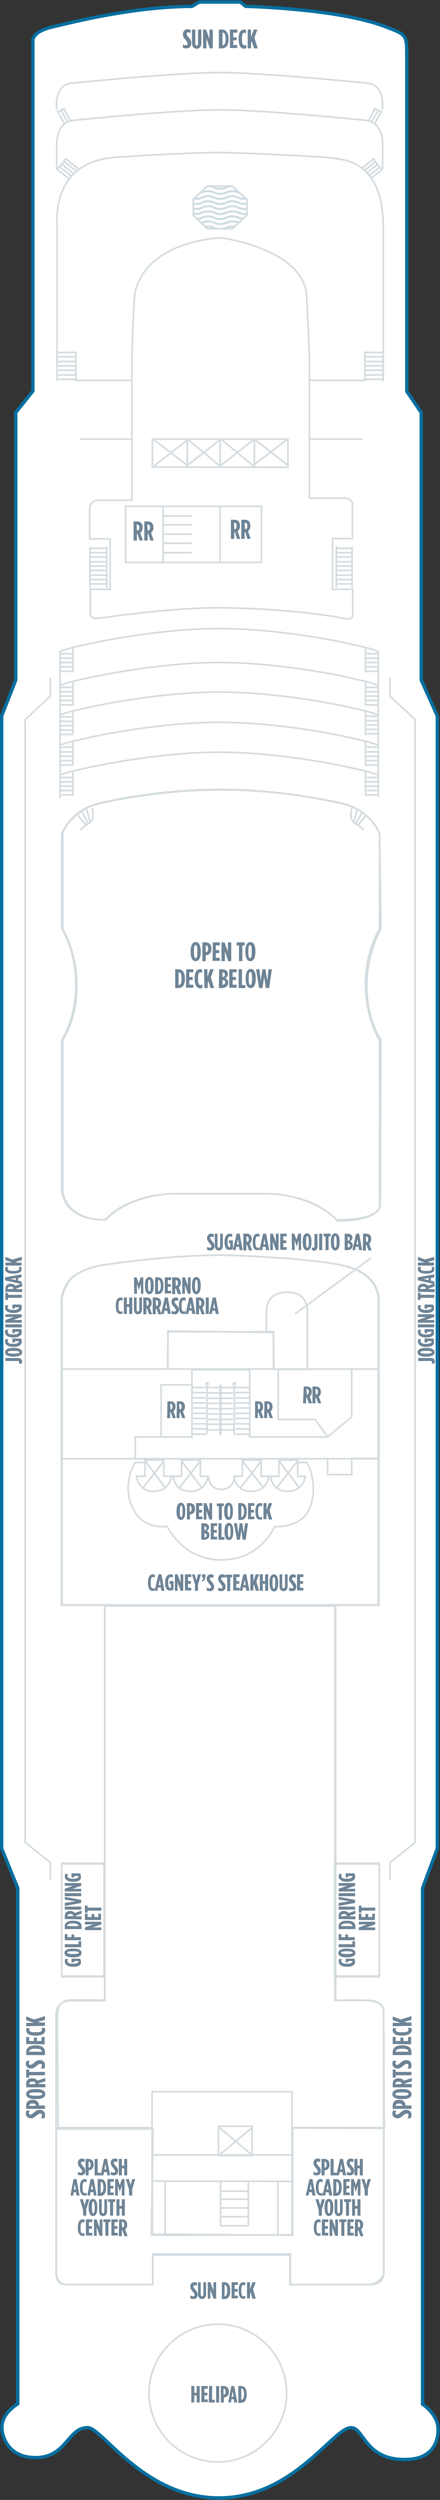 <?xml version="1.0" encoding="utf-8"?>
<!-- Generator: Adobe Illustrator 25.4.1, SVG Export Plug-In . SVG Version: 6.00 Build 0)  -->
<svg version="1.1" id="STAR_DECK_13" xmlns="http://www.w3.org/2000/svg" xmlns:xlink="http://www.w3.org/1999/xlink" x="0px"
	 y="0px" width="131.1px" height="744.1px" viewBox="0 0 131.1 744.1" style="enable-background:new 0 0 131.1 744.1;"
	 xml:space="preserve">
<rect x="0" y="0" width="131.1" height="744.1" fill="#333333" stroke="none"/>
<style type="text/css">
	.st0{fill:#FFFFFF;}
	.st1{fill:none;stroke:#D5DCE0;stroke-width:0.5;}
	.st2{fill:none;}
	.st3{fill:#CCDDE2;}
	.st4{fill:#6E8496;}
	.st5{fill:none;stroke:#076FA0;stroke-miterlimit:10;}
</style>
<g id="STAR_DECK_13_BOTTOM">
	<path class="st0" d="M5.3,617.8V562l-4.8-11.8V213.1l4.2-10.7v-79.6l5.1-6.4V12.6c0,0-0.9-2.9,5.5-4.5C21.7,6.6,39.5,2,57.2,1.9
		l2.2-1.3h12.2l1.6,1.3c0,0,27.4,0.6,41.5,6c6.5,2.5,6.5,2.2,6.5,9.3v99.3l4.3,6.3c0,0,0,19.1,0,79.6l4.8,10.7v337.1l-4.4,11.8
		l0,55.7v97.9c0,0,4.3,2.8,4.6,7s-1.8,8.9-8.3,9.4c-13.6,1-13.6-9.6-17.7-9.4c-5.5,0.3-17.1,20.9-39.3,20.9
		c-22.2,0-34.7-20.8-39-20.9c-6-0.2-6.3,8.9-15.6,8.9c-9.3,0-10-8-10-8.5c0-0.5-0.6-4.1,4.7-7.5C5.3,715.4,5.3,617.8,5.3,617.8
		L5.3,617.8z"/>
	<path class="st1" d="M100.1,163.2h4.8 M100.1,164.5h4.8 M100.1,165.8h4.8 M100.1,167.2h4.8 M100.1,168.5h4.8 M100.1,169.8h4.8
		 M100.1,171.2h4.8 M100.1,172.5h4.8 M100.1,173.8h4.8"/>
	<path class="st1" d="M108.6,104.9h5.7 M108.6,106.2h5.7 M108.6,107.6h5.7 M108.6,108.9h5.7 M108.6,110.2h5.7 M108.6,111.6h5.7
		 M108.6,112.9h5.7"/>
	<path class="st1" d="M17,104.9h5.7 M17,106.2h5.7 M17,107.6h5.7 M17,108.9h5.7 M17,110.2h5.7 M17,111.6h5.7 M17,112.9h5.7"/>
	<path class="st1" d="M26.7,163.2h5 M26.7,164.5h5 M26.7,165.8h5 M26.7,167.2h5 M26.7,168.5h5 M26.7,169.8h5 M26.7,171.2h5
		 M26.7,172.5h5 M26.7,173.8h5"/>
	<line class="st1" x1="45.6" y1="130.7" x2="55.6" y2="138.3"/>
	<line class="st1" x1="45.9" y1="138.7" x2="55.9" y2="130.9"/>
	<line class="st1" x1="55.6" y1="130.5" x2="65.4" y2="138.6"/>
	<line class="st1" x1="55.6" y1="138.7" x2="65.8" y2="130.7"/>
	<line class="st1" x1="65.6" y1="130.5" x2="75.4" y2="138.6"/>
	<line class="st1" x1="65.6" y1="138.7" x2="75.8" y2="130.7"/>
	<line class="st1" x1="75.8" y1="130.7" x2="85.9" y2="138.6"/>
	<line class="st1" x1="75.3" y1="138.6" x2="85.5" y2="130.9"/>
	<path class="st1" d="M18.2,231.4h3.2 M18,232.7h3.4 M17.8,234h3.6 M18.1,235.3h3.6 M18,236.6h3.8"/>
	<path class="st1" d="M109.2,231.4h3.2 M109.2,232.7h3.4 M109.2,234h3.6 M108.8,235.3h3.6 M108.7,236.6h3.8"/>
	<path class="st1" d="M18.2,222.4h3.2 M18,223.8h3.4 M17.8,225.1h3.6 M18.1,226.4h3.6 M18,227.7h3.8"/>
	<path class="st1" d="M109.2,222.4h3.2 M109.2,223.8h3.4 M109.2,225.1h3.6 M108.8,226.4h3.6 M108.7,227.7h3.8"/>
	<path class="st1" d="M18.2,213.4h3.2 M18,214.7h3.4 M17.8,216h3.6 M18.1,217.3h3.6 M18,218.6h3.8"/>
	<path class="st1" d="M109.2,213.2h3.2 M109.2,214.5h3.4 M109.2,215.8h3.6 M108.8,217.1h3.6 M108.7,218.4h3.8"/>
	<path class="st1" d="M18.2,204.6h3.2 M18,205.9h3.4 M17.8,207.2h3.6 M18.1,208.5h3.6 M18,209.8h3.8"/>
	<path class="st1" d="M109.2,204.6h3.2 M109.2,205.9h3.4 M109.2,207.2h3.6 M108.8,208.5h3.6 M108.7,209.8h3.8"/>
	<path class="st1" d="M18.2,194.6h3.2 M18,195.9h3.4 M17.8,197.2h3.6 M18.1,198.5h3.6 M18,199.8h3.8"/>
	<path class="st1" d="M109.2,194.6h3.2 M109.2,195.9h3.4 M109.2,197.2h3.6 M108.8,198.5h3.6 M108.7,199.8h3.8"/>
	<line class="st1" x1="48.6" y1="164.5" x2="57.1" y2="164.5"/>
	<line class="st1" x1="48.9" y1="159" x2="57.1" y2="159"/>
	<line class="st1" x1="48.9" y1="161.7" x2="57.1" y2="161.7"/>
	<line class="st1" x1="48.6" y1="156.2" x2="57.1" y2="156.2"/>
	<line class="st1" x1="48.8" y1="153.6" x2="57.1" y2="153.6"/>
	<path class="st1" d="M19.6,47.3l3.7,2.9 M19,48l3.7,2.9 M18.3,48.8l3.7,2.9 M17.7,49.6l3.7,2.9 M16.9,50.3l3.9,3.1"/>
	<path class="st1" d="M19,32.3l2,3.6 M18.1,32.7l2,3.6 M17.1,33l2.1,3.9"/>
	<path class="st1" d="M109.8,35.9l2-3.6 M110.7,36.4l2-3.6 M111.6,36.9l2.1-3.9"/>
	<path class="st1" d="M107.9,50l3.4-2.7 M108.5,50.8l3.4-2.7 M109.1,51.6l3.4-2.7 M109.8,52.4l3.4-2.7 M110.4,53.2l3.4-2.7"/>
	<path class="st2" d="M70.9,63.6c-0.4-0.2-0.8-0.4-1.7-0.4s-1.3,0.2-1.7,0.4c-0.5,0.2-1,0.4-1.9,0.4s-1.4-0.2-1.9-0.4
		c-0.4-0.2-0.8-0.4-1.7-0.4s-1.3,0.2-1.7,0.4c-0.5,0.2-1,0.4-1.9,0.4c-0.3,0-0.6,0-0.8-0.1v0.2l0.8,0.8c0.8,0,1.2-0.2,1.7-0.4
		c0.5-0.2,1-0.4,1.9-0.4s1.4,0.2,1.9,0.4c0.4,0.2,0.8,0.4,1.7,0.4s1.3-0.2,1.7-0.4c0.5-0.2,1-0.4,1.9-0.4s1.4,0.2,1.9,0.4
		c0.4,0.2,0.8,0.3,1.5,0.3l1-0.9v-0.1c-0.2,0-0.5,0.1-0.8,0.1C71.9,64,71.4,63.8,70.9,63.6z"/>
	<path class="st2" d="M70.9,62.1c-0.4-0.2-0.8-0.4-1.7-0.4s-1.3,0.2-1.7,0.4c-0.5,0.2-1,0.4-1.9,0.4s-1.4-0.2-1.9-0.4
		c-0.4-0.2-0.8-0.4-1.7-0.4s-1.3,0.2-1.7,0.4c-0.5,0.2-1,0.4-1.9,0.4c-0.3,0-0.6,0-0.8-0.1v0.9c0.2,0,0.5,0.1,0.8,0.1
		c0.8,0,1.3-0.2,1.7-0.4c0.5-0.2,1-0.4,1.9-0.4s1.4,0.2,1.9,0.4c0.4,0.2,0.8,0.4,1.7,0.4s1.3-0.2,1.7-0.4c0.5-0.2,1-0.4,1.9-0.4
		s1.4,0.2,1.9,0.4c0.4,0.2,0.8,0.4,1.7,0.4c0.3,0,0.6,0,0.8-0.1v-0.9c-0.2,0-0.5,0.1-0.8,0.1C71.9,62.5,71.4,62.3,70.9,62.1z"/>
	<path class="st2" d="M62,67.7c-0.2,0-0.4,0-0.6,0l0.4,0.4h2c0,0-0.1,0-0.1,0C63.3,67.9,62.9,67.7,62,67.7z"/>
	<path class="st2" d="M67.5,66.6c-0.5,0.2-1,0.4-1.9,0.4s-1.4-0.2-1.9-0.4c-0.4-0.2-0.8-0.4-1.7-0.4s-1.3,0.2-1.7,0.4c0,0,0,0-0.1,0
		l0.7,0.6c0.3-0.1,0.6-0.1,1.1-0.1c1,0,1.4,0.2,1.9,0.4c0.4,0.2,0.8,0.4,1.7,0.4s1.3-0.2,1.7-0.4c0.5-0.2,1-0.4,1.9-0.4
		c0.4,0,0.7,0,0.9,0.1l0.7-0.7c-0.4-0.2-0.8-0.3-1.6-0.3C68.4,66.2,68,66.4,67.5,66.6z"/>
	<path class="st2" d="M62,56.6c1,0,1.4,0.2,1.9,0.4c0.4,0.2,0.8,0.4,1.7,0.4c0.8,0,1.3-0.2,1.7-0.4c0.5-0.2,1-0.4,1.9-0.4
		c0.8,0,1.3,0.1,1.7,0.3l-1.3-1.2c-0.1,0-0.2,0-0.4,0c-0.8,0-1.3,0.2-1.7,0.4c-0.5,0.2-1,0.4-1.9,0.4s-1.4-0.2-1.9-0.4
		c-0.4-0.2-0.8-0.4-1.7-0.4c-0.2,0-0.4,0-0.6,0L60,57c0,0,0,0,0.1,0C60.6,56.8,61.1,56.6,62,56.6z"/>
	<path class="st2" d="M69.2,64.7c-0.8,0-1.3,0.2-1.7,0.4c-0.5,0.2-1,0.4-1.9,0.4s-1.4-0.2-1.9-0.4c-0.4-0.2-0.8-0.4-1.7-0.4
		s-1.3,0.2-1.7,0.4c-0.4,0.1-0.7,0.3-1.3,0.4l0.7,0.7c0.1,0,0.2-0.1,0.3-0.1c0.5-0.2,1-0.4,1.9-0.4s1.4,0.2,1.9,0.4
		c0.4,0.2,0.8,0.4,1.7,0.4s1.3-0.2,1.7-0.4c0.5-0.2,1-0.4,1.9-0.4s1.4,0.2,1.9,0.4c0.1,0,0.1,0.1,0.2,0.1l0.7-0.7
		c-0.5-0.1-0.8-0.2-1.2-0.3C70.5,64.9,70.1,64.7,69.2,64.7z"/>
	<path class="st2" d="M67.5,68.1C67.5,68.1,67.5,68.1,67.5,68.1l1.7,0l0.4-0.4c-0.1,0-0.2,0-0.4,0C68.4,67.7,68,67.9,67.5,68.1z"/>
	<path class="st2" d="M65.6,55.9c0.8,0,1.3-0.2,1.7-0.4c0.1,0,0.2-0.1,0.3-0.1h-3.9c0.1,0,0.2,0.1,0.3,0.1
		C64.4,55.7,64.8,55.9,65.6,55.9z"/>
	<path class="st2" d="M70.9,57.6c-0.4-0.2-0.8-0.4-1.7-0.4s-1.3,0.2-1.7,0.4c-0.5,0.2-1,0.4-1.9,0.4s-1.4-0.2-1.9-0.4
		c-0.4-0.2-0.8-0.4-1.7-0.4s-1.3,0.2-1.7,0.4c-0.4,0.1-0.7,0.3-1.3,0.4l-1,0.9c0.1,0,0.2,0,0.4,0c0.8,0,1.3-0.2,1.7-0.4
		c0.5-0.2,1-0.4,1.9-0.4s1.4,0.2,1.9,0.4c0.4,0.2,0.8,0.4,1.7,0.4s1.3-0.2,1.7-0.4c0.5-0.2,1-0.4,1.9-0.4s1.4,0.2,1.9,0.4
		c0.4,0.2,0.8,0.4,1.7,0.4c0.1,0,0.2,0,0.3,0l-1.1-1C71.6,57.8,71.2,57.7,70.9,57.6z"/>
	<path class="st2" d="M70.9,60.6c-0.4-0.2-0.8-0.4-1.7-0.4s-1.3,0.2-1.7,0.4c-0.5,0.2-1,0.4-1.9,0.4s-1.4-0.2-1.9-0.4
		c-0.4-0.2-0.8-0.4-1.7-0.4s-1.3,0.2-1.7,0.4c-0.5,0.2-1,0.4-1.9,0.4c-0.3,0-0.6,0-0.8-0.1v0.9c0.2,0,0.5,0.1,0.8,0.1
		c0.8,0,1.3-0.2,1.7-0.4c0.5-0.2,1-0.4,1.9-0.4s1.4,0.2,1.9,0.4c0.4,0.2,0.8,0.4,1.7,0.4s1.3-0.2,1.7-0.4c0.5-0.2,1-0.4,1.9-0.4
		s1.4,0.2,1.9,0.4c0.4,0.2,0.8,0.4,1.7,0.4c0.3,0,0.6,0,0.8-0.1v-0.9c-0.2,0-0.5,0.1-0.8,0.1C71.9,61,71.4,60.8,70.9,60.6z"/>
	<path class="st2" d="M70.9,59.1c-0.4-0.2-0.8-0.4-1.7-0.4s-1.3,0.2-1.7,0.4c-0.5,0.2-1,0.4-1.9,0.4s-1.4-0.2-1.9-0.4
		c-0.4-0.2-0.8-0.4-1.7-0.4s-1.3,0.2-1.7,0.4c-0.5,0.2-1,0.4-1.9,0.4c-0.3,0-0.6,0-0.8-0.1v0.9c0.2,0,0.5,0.1,0.8,0.1
		c0.8,0,1.3-0.2,1.7-0.4c0.5-0.2,1-0.4,1.9-0.4s1.4,0.2,1.9,0.4c0.4,0.2,0.8,0.4,1.7,0.4s1.3-0.2,1.7-0.4c0.5-0.2,1-0.4,1.9-0.4
		s1.4,0.2,1.9,0.4c0.4,0.2,0.8,0.4,1.7,0.4c0.3,0,0.6,0,0.8-0.1v-0.9c-0.2,0-0.5,0.1-0.8,0.1C71.9,59.5,71.4,59.3,70.9,59.1z"/>
	<path class="st3" d="M63.7,56.1c0.5,0.2,1,0.4,1.9,0.4c1,0,1.4-0.2,1.9-0.4c0.4-0.2,0.8-0.4,1.7-0.4c0.1,0,0.2,0,0.4,0l-0.4-0.3
		h-1.6c-0.1,0-0.2,0.1-0.3,0.1c-0.4,0.2-0.8,0.4-1.7,0.4c-0.8,0-1.3-0.2-1.7-0.4c-0.1,0-0.2-0.1-0.3-0.1h-1.8l-0.4,0.3
		c0.2,0,0.4,0,0.6,0C62.9,55.7,63.3,55.9,63.7,56.1z"/>
	<path class="st3" d="M62,57.2c0.8,0,1.3,0.2,1.7,0.4c0.5,0.2,1,0.4,1.9,0.4c1,0,1.4-0.2,1.9-0.4c0.4-0.2,0.8-0.4,1.7-0.4
		s1.3,0.2,1.7,0.4c0.3,0.1,0.6,0.3,1.1,0.3l-1.1-1c-0.4-0.2-0.9-0.3-1.7-0.3c-1,0-1.4,0.2-1.9,0.4c-0.4,0.2-0.8,0.4-1.7,0.4
		c-0.8,0-1.3-0.2-1.7-0.4c-0.5-0.2-1-0.4-1.9-0.4s-1.4,0.2-1.9,0.4c0,0,0,0-0.1,0l-1,0.9c0.6-0.1,0.9-0.2,1.3-0.4
		C60.8,57.4,61.2,57.2,62,57.2z"/>
	<path class="st3" d="M71.1,58.5c-0.5-0.2-1-0.4-1.9-0.4s-1.4,0.2-1.9,0.4c-0.4,0.2-0.8,0.4-1.7,0.4c-0.8,0-1.3-0.2-1.7-0.4
		c-0.5-0.2-1-0.4-1.9-0.4s-1.4,0.2-1.9,0.4c-0.4,0.2-0.8,0.4-1.7,0.4c-0.1,0-0.2,0-0.4,0l-0.4,0.4v0.1c0.2,0,0.5,0.1,0.8,0.1
		c1,0,1.4-0.2,1.9-0.4c0.4-0.2,0.8-0.4,1.7-0.4s1.3,0.2,1.7,0.4c0.5,0.2,1,0.4,1.9,0.4c1,0,1.4-0.2,1.9-0.4c0.4-0.2,0.8-0.4,1.7-0.4
		s1.3,0.2,1.7,0.4c0.5,0.2,1,0.4,1.9,0.4c0.3,0,0.6,0,0.8-0.1v0l-0.6-0.5c-0.1,0-0.2,0-0.3,0C72,58.9,71.6,58.7,71.1,58.5z"/>
	<path class="st3" d="M71.1,60c-0.5-0.2-1-0.4-1.9-0.4s-1.4,0.2-1.9,0.4c-0.4,0.2-0.8,0.4-1.7,0.4c-0.8,0-1.3-0.2-1.7-0.4
		c-0.5-0.2-1-0.4-1.9-0.4s-1.4,0.2-1.9,0.4c-0.4,0.2-0.8,0.4-1.7,0.4c-0.3,0-0.6,0-0.8-0.1v0.6c0.2,0,0.5,0.1,0.8,0.1
		c1,0,1.4-0.2,1.9-0.4c0.4-0.2,0.8-0.4,1.7-0.4s1.3,0.2,1.7,0.4c0.5,0.2,1,0.4,1.9,0.4s1.4-0.2,1.9-0.4c0.4-0.2,0.8-0.4,1.7-0.4
		s1.3,0.2,1.7,0.4c0.5,0.2,1,0.4,1.9,0.4c0.3,0,0.6,0,0.8-0.1v-0.6c-0.2,0-0.5,0.1-0.8,0.1C72,60.4,71.6,60.2,71.1,60z"/>
	<path class="st3" d="M71.1,61.5c-0.5-0.2-1-0.4-1.9-0.4s-1.4,0.2-1.9,0.4c-0.4,0.2-0.8,0.4-1.7,0.4c-0.8,0-1.3-0.2-1.7-0.4
		c-0.5-0.2-1-0.4-1.9-0.4s-1.4,0.2-1.9,0.4c-0.4,0.2-0.8,0.4-1.7,0.4c-0.3,0-0.6,0-0.8-0.1v0.6c0.2,0,0.5,0.1,0.8,0.1
		c1,0,1.4-0.2,1.9-0.4c0.4-0.2,0.8-0.4,1.7-0.4s1.3,0.2,1.7,0.4c0.5,0.2,1,0.4,1.9,0.4s1.4-0.2,1.9-0.4c0.4-0.2,0.8-0.4,1.7-0.4
		s1.3,0.2,1.7,0.4c0.5,0.2,1,0.4,1.9,0.4c0.3,0,0.6,0,0.8-0.1v-0.6c-0.2,0-0.5,0.1-0.8,0.1C72,61.9,71.6,61.7,71.1,61.5z"/>
	<path class="st3" d="M71.1,63c-0.5-0.2-1-0.4-1.9-0.4s-1.4,0.2-1.9,0.4c-0.4,0.2-0.8,0.4-1.7,0.4c-0.8,0-1.3-0.2-1.7-0.4
		c-0.5-0.2-1-0.4-1.9-0.4s-1.4,0.2-1.9,0.4c-0.4,0.2-0.8,0.4-1.7,0.4c-0.3,0-0.6,0-0.8-0.1v0.6c0.2,0,0.5,0.1,0.8,0.1
		c1,0,1.4-0.2,1.9-0.4c0.4-0.2,0.8-0.4,1.7-0.4s1.3,0.2,1.7,0.4c0.5,0.2,1,0.4,1.9,0.4s1.4-0.2,1.9-0.4c0.4-0.2,0.8-0.4,1.7-0.4
		s1.3,0.2,1.7,0.4c0.5,0.2,1,0.4,1.9,0.4c0.3,0,0.6,0,0.8-0.1v-0.6c-0.2,0-0.5,0.1-0.8,0.1C72,63.4,71.6,63.2,71.1,63z"/>
	<path class="st3" d="M69.2,64.1c-1,0-1.4,0.2-1.9,0.4c-0.4,0.2-0.8,0.4-1.7,0.4c-0.8,0-1.3-0.2-1.7-0.4c-0.5-0.2-1-0.4-1.9-0.4
		s-1.4,0.2-1.9,0.4c-0.4,0.2-0.8,0.3-1.7,0.4l0.6,0.6c0.6-0.1,0.9-0.2,1.3-0.4c0.4-0.2,0.8-0.4,1.7-0.4s1.3,0.2,1.7,0.4
		c0.5,0.2,1,0.4,1.9,0.4s1.4-0.2,1.9-0.4c0.4-0.2,0.8-0.4,1.7-0.4s1.3,0.2,1.7,0.4c0.3,0.1,0.7,0.3,1.2,0.3l0.6-0.6
		c-0.7,0-1.1-0.2-1.5-0.3C70.7,64.3,70.2,64.1,69.2,64.1z"/>
	<path class="st3" d="M69.2,65.6c-1,0-1.4,0.2-1.9,0.4c-0.4,0.2-0.8,0.4-1.7,0.4c-0.8,0-1.3-0.2-1.7-0.4c-0.5-0.2-1-0.4-1.9-0.4
		s-1.4,0.2-1.9,0.4c-0.1,0-0.2,0.1-0.3,0.1l0.5,0.5c0,0,0,0,0.1,0c0.4-0.2,0.8-0.4,1.7-0.4s1.3,0.2,1.7,0.4c0.5,0.2,1,0.4,1.9,0.4
		c1,0,1.4-0.2,1.9-0.4c0.4-0.2,0.8-0.4,1.7-0.4c0.8,0,1.2,0.2,1.6,0.3l0.5-0.5c-0.1,0-0.1-0.1-0.2-0.1
		C70.7,65.8,70.2,65.6,69.2,65.6z"/>
	<path class="st3" d="M67.3,67.5c-0.4,0.2-0.8,0.4-1.7,0.4c-0.8,0-1.3-0.2-1.7-0.4c-0.5-0.2-1-0.4-1.9-0.4c-0.5,0-0.8,0-1.1,0.1
		l0.5,0.5c0.2,0,0.3,0,0.6,0c0.8,0,1.3,0.2,1.7,0.4c0,0,0.1,0,0.1,0h3.7c0,0,0.1,0,0.1,0c0.4-0.2,0.8-0.4,1.7-0.4c0.1,0,0.3,0,0.4,0
		l0.6-0.5c-0.3-0.1-0.6-0.1-0.9-0.1C68.3,67.1,67.8,67.3,67.3,67.5z"/>
	<polygon class="st1" points="61.8,68.1 57.6,64.1 57.6,59.3 61.8,55.4 69.2,55.4 73.6,59.4 73.6,64 69.2,68.1 	"/>
	<polyline class="st1" points="65.6,167.4 65.6,167.4 65.6,150.7 	"/>
	<polygon class="st1" points="37.4,167.4 37.4,150.7 77.9,150.7 77.9,167.4 	"/>
	<path class="st1" d="M92.2,148.2v-42.1c0,0-0.8-18.5-1-19.5C88.8,74,66.5,70.8,65.8,70.8c-0.7,0-21.2,0.8-25.4,15.5
		c-0.7,1.9-1.1,21.8-1.1,21.8v40.7l-0.2,0.1c0,0-8.4,0-9.9,0c-2.5,0-2.5,2.8-2.5,2.8v8.7h6.1v15h-5.9v7.2c0,0-0.3,1.8,2.8,1.4
		c3.4-0.5,22.4-3.2,36.2-3.1c3.2,0,22.5,0.4,36.8,3.2c3,0.6,2.4-1.5,2.4-1.5v-7.2h-6v-15.1h5.9v-10.6c0,0-0.4-1.4-2.4-1.4
		c-0.8,0-5,0-9.7,0L92.2,148.2z"/>
	<line class="st1" x1="104.9" y1="174.9" x2="104.9" y2="162.7"/>
	<line class="st1" x1="100.2" y1="174.8" x2="100.2" y2="162.5"/>
	<line class="st1" x1="31.8" y1="174.9" x2="31.8" y2="162.7"/>
	<line class="st1" x1="26.8" y1="174.9" x2="26.8" y2="162.7"/>
	<polygon class="st1" points="45.4,139 45.4,130.7 85.8,130.7 85.8,139.1 	"/>
	<line class="st1" x1="48.6" y1="167.7" x2="48.6" y2="150.9"/>
	<line class="st1" x1="55.8" y1="130.7" x2="55.8" y2="139.1"/>
	<line class="st1" x1="65.6" y1="130.6" x2="65.6" y2="139"/>
	<line class="st1" x1="75.8" y1="130.6" x2="75.8" y2="139"/>
	<path class="st1" d="M113.1,248.2v28.3c0,0-4.2,6.3-4.2,16.5c0,10.2,4.2,16.6,4.2,16.6v49.6c0,0,0,3.9-12.8,3.9
		c-7.7-8-20.7-7.8-20.7-7.8l-13.9,0H51.9c0,0-13.1-0.2-20.7,7.8c-12.7,0-12.8-8.9-12.8-8.9v-44.6c0,0,4.2-6.3,4.2-16.6
		c0-10.2-4.2-16.5-4.2-16.5v-28l0-0.4c0,0,3.1-7.2,11.8-9.2c5.8-1.3,19.3-3.9,34.9-3.9l0,0c0,0,0.8,0,0.9,0
		c15.6,0,29.2,2.7,35.1,3.9c9.5,2,11.9,9,11.9,9L113.1,248.2z"/>
	<line class="st1" x1="21.7" y1="236.7" x2="21.7" y2="229.7"/>
	<path class="st1" d="M112.7,230.7c-2.8-1.1-7-1.9-7-1.9c-5.8-1.5-24.3-4.9-39.9-4.9l0,0h-1l0,0c-15.6,0-34.1,3.5-39.9,4.9
		c0,0-4.2,0.8-7,1.9"/>
	<line class="st1" x1="108.9" y1="236.7" x2="108.9" y2="229.7"/>
	<line class="st1" x1="21.7" y1="227.8" x2="21.7" y2="220.8"/>
	<path class="st1" d="M112.7,221.8c-2.8-1.1-7-1.9-7-1.9c-5.8-1.5-24.3-4.9-39.9-4.9l0,0h-1l0,0c-15.6,0-34.1,3.5-39.9,4.9
		c0,0-4.2,0.8-7,1.9"/>
	<line class="st1" x1="108.9" y1="227.8" x2="108.9" y2="220.8"/>
	<line class="st1" x1="21.7" y1="218.8" x2="21.7" y2="211.8"/>
	<path class="st1" d="M112.7,212.8c-2.8-1.1-7-1.9-7-1.9c-5.8-1.5-24.3-4.9-39.9-4.9l0,0h-1l0,0c-15.6,0-34.1,3.5-39.9,4.9
		c0,0-4.2,0.8-7,1.9"/>
	<line class="st1" x1="108.9" y1="218.8" x2="108.9" y2="211.8"/>
	<line class="st1" x1="21.7" y1="210" x2="21.7" y2="203"/>
	<path class="st1" d="M112.7,204c-2.8-1.1-7-1.9-7-1.9c-5.8-1.5-24.3-4.9-39.9-4.9l0,0h-1l0,0c-15.6,0-34.1,3.5-39.9,4.9
		c0,0-4.2,0.8-7,1.9"/>
	<line class="st1" x1="108.9" y1="210" x2="108.9" y2="203"/>
	<line class="st1" x1="21.7" y1="200" x2="21.7" y2="193"/>
	<path class="st1" d="M112.7,237.4v-43.3l0-0.2c-2.8-1.1-7-1.9-7-1.9c-5.8-1.5-24.3-4.9-39.9-4.9l0,0h-1l0,0
		c-15.6,0-34.1,3.5-39.9,4.9c0,0-4.2,0.8-7,1.9v0.5v43.2"/>
	<line class="st1" x1="108.9" y1="200" x2="108.9" y2="193"/>
	<line class="st1" x1="92.3" y1="130.7" x2="108.1" y2="130.7"/>
	<polyline class="st1" points="92.3,113.2 108.7,113.2 108.7,104.7 	"/>
	<polyline class="st1" points="39,113.2 22.6,113.2 22.6,104.7 	"/>
	<line class="st1" x1="23.8" y1="130.7" x2="39.6" y2="130.7"/>
	<path class="st1" d="M17,113.4V65.7c0,0-1.4-17.2,16.6-18.8c5.8-0.5,24.6-1.5,31.2-1.5c6.8,0,32.2,1.3,33.2,1.5
		c2.1,0.8,16.2-1.2,16.2,21c0,12,0,45.6,0,45.6"/>
	<path class="st1" d="M111.2,47.1c3,4.6,2.8,2.8,2.8,2.8v-7.5c0,0,0-6.2-5.2-6.6c0,0-29.9-3.1-43.3-3.1h-0.1
		c-13.4,0-43.3,3.1-43.3,3.1c-5.2,0.4-5.2,6.6-5.2,6.6v7.5c0,0-0.4,1.5,2.8-2.8"/>
	<line class="st1" x1="17.1" y1="33.3" x2="19.3" y2="32.2"/>
	<path class="st1" d="M113.9,32.7c0,0,1.2-8-5.2-8c0,0-29.9-3.1-43.3-3.1h0c-13.4,0-43.3,3.1-43.3,3.1c-6.4,0-5.2,8-5.2,8"/>
	<line class="st1" x1="113.7" y1="33.3" x2="111.4" y2="32.2"/>
	<polyline class="st1" points="15,559.4 15,554.4 7.5,548.4 7.5,214.2 15,207.2 15,201.7 	"/>
	<polyline class="st1" points="116.2,559.4 116.2,554.4 123.7,548.4 123.7,214.2 116.2,207.2 116.2,201.7 	"/>
	<path class="st1" d="M65.6,235.1c0,0,0.8,0,0.9,0c15.6,0,30.8,2.9,36.5,4.4c7.6,2,10.1,8.8,10.1,8.8l0.4,28.2c0,0-4.2,6.8-4.2,17
		c0,10.2,4.2,16,4.2,16l-0.2,49.3c0,0,0,4.6-12.7,4.6c-7.7-8-20.5-8.1-20.5-8.1l-13.9,0H52.2c0,0-13.1-0.2-20.7,7.8
		c-12.7,0-12.8-8.9-12.8-8.9v-44.7c0,0,4.2-5.8,4.2-16c0-10.2-4.2-17-4.2-17v-28.8c0,0,2.4-6.4,10-8.3
		C34.5,237.9,50,235.1,65.6,235.1L65.6,235.1z"/>
	<path class="st1" d="M25.8,240.9l1.1,3.9 M23.2,242.7l2.6,3.1 M24.4,241.6l1.9,3.5"/>
	<path class="st1" d="M27.4,240.5c0,0,1.2,3.1-0.8,4.5c0,0-1.9,1-2.6,2.1"/>
	<path class="st1" d="M105.4,244.7l1.1-3.9 M106.6,245.7l2.6-3.1 M106.1,245.1l1.9-3.5"/>
	<path class="st1" d="M104.9,240.5c0,0-1.2,3.1,0.8,4.5c0,0,1.9,1,2.6,2.1"/>
	<path class="st1" d="M82.3,665.2h4.9l0-31.9h27.2v43.3c0,0-0.7,3.1-4.6,3.4H86.5v-9.1l-41,0l0,9.1H19.8c-2.1-0.3-3-1.8-3-3.4l0-5.7
		v-37.3h28.6v31.7h15.3L82.3,665.2z"/>
	<path class="st1" d="M112.7,477.7l-94.4,0v-89.6c0,0-0.6-3.7,2.9-7.7c2-1.7,5-3.2,9.7-3.9c19.1-2.8,31.3-2.9,34.8-2.9
		c3.5,0,29.2,0.9,38,3.5c9.9,2.9,9,10.3,9,10.3L112.7,477.7L112.7,477.7z"/>
	<path class="st1" d="M87,665.3l0.1-31.9l27.4,0.1l-0.2-34.7c0,0,0.7-3.2-5.5-3.4c-4.8-0.2-8.8,0.1-8.8,0.1V478l-68.8,0v117.3H20.8
		c0,0-3.7,0-3.7,4.2s0.2,34.2,0.2,34.2h28.3L45.1,665L87,665.3z"/>
	<polygon class="st1" points="112.9,434.2 18.5,434.2 18.5,407.5 49.9,407.5 50.1,396.2 81.4,396.6 81.6,407.5 112.9,407.5 	"/>
	<rect x="18.4" y="554.6" class="st1" width="12.6" height="33.8"/>
	<rect x="99.7" y="554.6" class="st1" width="13.3" height="33.8"/>
	<line class="st1" x1="65.7" y1="662.5" x2="74" y2="662.5"/>
	<line class="st1" x1="65.7" y1="649.3" x2="65.7" y2="662.5"/>
	<line class="st1" x1="74" y1="649.3" x2="74" y2="662.6"/>
	<line class="st1" x1="65.9" y1="657.2" x2="74" y2="657.2"/>
	<line class="st1" x1="65.7" y1="659.8" x2="74.1" y2="659.8"/>
	<line class="st1" x1="65.8" y1="654.6" x2="74" y2="654.6"/>
	<line class="st1" x1="65.9" y1="652.2" x2="74.3" y2="652.2"/>
	<line class="st1" x1="65.3" y1="641.5" x2="75.2" y2="633.2"/>
	<line class="st1" x1="74.9" y1="641.3" x2="65.4" y2="633.3"/>
	<line class="st1" x1="78.4" y1="442.7" x2="72.2" y2="434.8"/>
	<path class="st1" d="M113.1,407.5H18.5 M104.8,407.7v14l-7.2,6H74.4v-20H57.2v20l-8.1,0h-8.8v6.6 M112.9,438.5v-34.7 M18.6,434.2
		h79v4.7h7.2v-4.8h7.9"/>
	<path class="st1" d="M112.9,477.8l-94.4,0v-89.7c0,0-0.6-3.7,2.9-7.7c2-1.7,5-3.2,9.7-3.9c19.1-2.8,31.3-2.9,34.8-2.9
		s29.2,0.9,38,3.5c9.9,2.9,9,10.3,9,10.3L112.9,477.8L112.9,477.8z"/>
	<line class="st1" x1="16.4" y1="633.3" x2="45.6" y2="633.3"/>
	<line class="st1" x1="87" y1="633.3" x2="114.6" y2="633.3"/>
	<path class="st1" d="M16.7,599.7c0-4.2,4.1-4.2,4.1-4.2h10.4V478l68.6,0v117.4c0,0,5.1,0,9.9,0s4.6,3.4,4.6,3.4l0,78.1
		c0,0,0,3.1-3.9,3.1H86.4v-8.8l-40.9,0l0,8.8H19.7c-2.1,0-3-1.4-3-3.1C16.7,676.9,16.7,603.9,16.7,599.7z"/>
	<line class="st1" x1="49.2" y1="664.9" x2="49.2" y2="649.4"/>
	<polyline class="st1" points="82.8,649.4 82.8,662.6 82.8,665.2 	"/>
	<rect x="65.1" y="632.9" class="st1" width="10" height="8.7"/>
	<rect x="45.3" y="622.6" class="st1" width="41.7" height="42.6"/>
	<line class="st1" x1="45.4" y1="641.4" x2="87.1" y2="641.4"/>
	<line class="st1" x1="45.4" y1="649.2" x2="87.1" y2="649.3"/>
	<polyline class="st1" points="57.4,412.2 48,412.2 48,427.5 	"/>
	<polyline class="st1" points="82.9,407.7 82.9,422.5 93.9,422.5 97.6,427.7 	"/>
	<polyline class="st1" points="50,407.5 50,396.4 81.5,396.4 81.5,407.6 	"/>
	<path class="st1" d="M62.1,439.5c0,0,0.1,3.8,3.8,3.8c3.8,0,4-3.8,4-3.8"/>
	<polyline class="st1" points="30.9,588.2 18.4,588.2 18.4,554.8 30.9,554.8 	"/>
	<polyline class="st1" points="99.8,588.2 113,588.2 113,554.8 99.8,554.8 	"/>
	<path class="st1" d="M61.3,426.9c0.2,0,0.3-0.3,0.3-0.6"/>
	<line class="st1" x1="57.2" y1="426.9" x2="61.3" y2="426.9"/>
	<line class="st1" x1="61.7" y1="426.3" x2="61.7" y2="423.9"/>
	<line class="st1" x1="61.7" y1="423.9" x2="69.7" y2="423.9"/>
	<path class="st1" d="M69.7,426.3c0,0.3,0.1,0.6,0.3,0.6"/>
	<line class="st1" x1="69.7" y1="423.9" x2="69.7" y2="426.3"/>
	<line class="st1" x1="70.1" y1="426.9" x2="74.2" y2="426.9"/>
	<line class="st1" x1="65.6" y1="412.3" x2="65.6" y2="427.1"/>
	<line class="st1" x1="65.8" y1="412.3" x2="65.8" y2="427.1"/>
	<line class="st1" x1="57.4" y1="413" x2="65.6" y2="413"/>
	<line class="st1" x1="65.6" y1="427.1" x2="65.8" y2="427.1"/>
	<line class="st1" x1="65.6" y1="412.3" x2="65.8" y2="412.3"/>
	<line class="st1" x1="65.8" y1="413" x2="74.3" y2="413"/>
	<line class="st1" x1="65.8" y1="414.6" x2="69.4" y2="414.6"/>
	<line class="st1" x1="65.8" y1="416.2" x2="69.4" y2="416.2"/>
	<line class="st1" x1="65.8" y1="417.7" x2="69.4" y2="417.7"/>
	<line class="st1" x1="65.8" y1="419.3" x2="69.4" y2="419.3"/>
	<line class="st1" x1="65.8" y1="420.9" x2="69.4" y2="420.9"/>
	<line class="st1" x1="65.8" y1="422.5" x2="69.4" y2="422.5"/>
	<line class="st1" x1="65.8" y1="425.6" x2="69.7" y2="425.6"/>
	<line class="st1" x1="62" y1="414.6" x2="65.6" y2="414.6"/>
	<line class="st1" x1="62" y1="416.2" x2="65.6" y2="416.2"/>
	<line class="st1" x1="62" y1="417.7" x2="65.6" y2="417.7"/>
	<line class="st1" x1="62" y1="419.3" x2="65.6" y2="419.3"/>
	<line class="st1" x1="62" y1="420.9" x2="65.6" y2="420.9"/>
	<line class="st1" x1="62" y1="422.5" x2="65.6" y2="422.5"/>
	<line class="st1" x1="61.6" y1="425.6" x2="65.6" y2="425.6"/>
	<line class="st1" x1="74.3" y1="425.3" x2="70.1" y2="425.3"/>
	<line class="st1" x1="74.2" y1="423.8" x2="69.6" y2="423.8"/>
	<line class="st1" x1="74.3" y1="422.2" x2="70.1" y2="422.2"/>
	<line class="st1" x1="74.2" y1="420.7" x2="70.1" y2="420.7"/>
	<line class="st1" x1="61.7" y1="425.3" x2="57.3" y2="425.3"/>
	<line class="st1" x1="61.7" y1="423.8" x2="57.3" y2="423.8"/>
	<line class="st1" x1="61.3" y1="422.2" x2="57.2" y2="422.2"/>
	<line class="st1" x1="61.3" y1="420.7" x2="57.3" y2="420.7"/>
	<path class="st1" d="M70.1,412.1c0-0.3-0.1-0.6-0.3-0.6c-0.2,0-0.3,0.3-0.3,0.6l0,0"/>
	<line class="st1" x1="69.4" y1="412.1" x2="69.4" y2="412.3"/>
	<line class="st1" x1="70.1" y1="412.1" x2="70.1" y2="412.3"/>
	<path class="st1" d="M62,412.1c0-0.3-0.1-0.6-0.3-0.6c-0.2,0-0.3,0.3-0.3,0.6l0,0"/>
	<line class="st1" x1="61.3" y1="412.1" x2="61.3" y2="412.3"/>
	<line class="st1" x1="62" y1="412.1" x2="62" y2="412.3"/>
	<line class="st1" x1="69.8" y1="412.3" x2="69.8" y2="423.7"/>
	<line class="st1" x1="74.2" y1="417.6" x2="70.1" y2="417.6"/>
	<line class="st1" x1="74.2" y1="416.1" x2="70.1" y2="416.1"/>
	<line class="st1" x1="74.2" y1="414.5" x2="70.1" y2="414.5"/>
	<line class="st1" x1="74.2" y1="419.1" x2="70.1" y2="419.1"/>
	<line class="st1" x1="61.7" y1="412.3" x2="61.7" y2="424"/>
	<line class="st1" x1="61.3" y1="417.6" x2="57.3" y2="417.6"/>
	<line class="st1" x1="61.3" y1="416.1" x2="57.3" y2="416.1"/>
	<line class="st1" x1="61.3" y1="414.5" x2="57.4" y2="414.5"/>
	<line class="st1" x1="61.4" y1="419.1" x2="57.2" y2="419.1"/>
	<path class="st1" d="M85.4,712.3c0,11.3-9.2,20.5-20.5,20.5c-11.3,0-20.5-9.2-20.5-20.5s9.2-20.5,20.5-20.5
		C76.2,691.8,85.4,701,85.4,712.3z"/>
	<path class="st1" d="M88.7,435.3h2.7c2.2,3.4,2.9,10.6,0.2,14.9c-3,4.7-9.8,4.2-9.8,4.2s-4,9.8-15.7,9.9c-11.7,0.1-16.3-10-16.3-10
		s-6.4,1.3-9.8-4.6c-4.3-7.4,0.3-14.4,0.3-14.4h2.7"/>
	<path class="st1" d="M56.7,443.9c-4.8,0-5.1-4.5-5.1-4.5l2.5,0v-4.8h5.6l0,4.8l2.3,0C62,439.4,61.5,443.9,56.7,443.9z"/>
	<path class="st1" d="M45.8,443.9c-4.8,0-5.1-4.5-5.1-4.5l2.5,0v-4.8h5.6v4.8l2.3,0C51.1,439.4,50.6,443.9,45.8,443.9z"/>
	<path class="st1" d="M85.7,443.9c-4.8,0-5.1-4.5-5.1-4.5l2.5,0v-4.8h5.6l0,4.8l2.3,0C91,439.4,90.5,443.9,85.7,443.9z"/>
	<path class="st1" d="M74.8,443.9c-4.8,0-5.1-4.5-5.1-4.5l2.5,0v-4.8h5.6l0,4.8l2.3,0C80.1,439.4,79.7,443.9,74.8,443.9z"/>
	<line class="st1" x1="53.4" y1="442.9" x2="59.7" y2="434.8"/>
	<line class="st1" x1="42.6" y1="442.9" x2="48.9" y2="434.8"/>
	<line class="st1" x1="60.1" y1="442.8" x2="54.1" y2="434.9"/>
	<line class="st1" x1="49.2" y1="442.8" x2="43.3" y2="434.9"/>
	<line class="st1" x1="82.4" y1="442.9" x2="88.7" y2="434.8"/>
	<line class="st1" x1="89.1" y1="442.7" x2="83.1" y2="434.8"/>
	<line class="st1" x1="71.6" y1="442.9" x2="77.9" y2="434.8"/>
	<path class="st1" d="M91.6,390.4c0,0,0.4-5.8-6.1-5.8c-6.5,0-6.1,5.8-6.1,5.8l0,6l2.1,0v11.2h10.1
		C91.6,407.6,91.6,390.4,91.6,390.4z"/>
	<line class="st1" x1="110.6" y1="374.4" x2="87.9" y2="391.1"/>
	<path class="st4" d="M21.9,585.4h-0.2c-1.6,0-2.4-0.7-2.4-1.6c0-0.3,0.1-0.5,0.1-0.7h0.9c-0.1,0.2-0.2,0.4-0.2,0.6
		c0,0.5,0.5,0.8,1.5,0.8h0.2c1.3,0,1.6-0.4,1.6-0.7c0,0,0,0,0-0.1h-1.3v0.4h-0.8V583h2.6c0.1,0.3,0.2,0.6,0.2,0.9
		C24.3,584.7,23.6,585.4,21.9,585.4z M21.9,582.6h-0.3c-1.6,0-2.4-0.5-2.4-1.3s0.8-1.3,2.4-1.3h0.3c1.6,0,2.4,0.5,2.4,1.3
		S23.5,582.6,21.9,582.6z M21.9,580.8h-0.3c-1.3,0-1.6,0.2-1.6,0.4s0.4,0.4,1.6,0.4h0.3c1.3,0,1.6-0.2,1.6-0.4
		S23.2,580.8,21.9,580.8z M19.3,579.6v-0.9h4.1v-0.9h0.8v1.8L19.3,579.6L19.3,579.6z M19.3,577.5v-1.8h0.8v0.9h1.2v-0.8h0.8v0.8h2
		v0.9H19.3z M19.3,574.2v-0.8c0-1.1,0.8-1.7,2.4-1.7h0.2c1.6,0,2.4,0.6,2.4,1.7v0.8H19.3z M23.4,573.3c0-0.4-0.4-0.8-1.6-0.8h-0.2
		c-1.2,0-1.6,0.4-1.6,0.8v0L23.4,573.3L23.4,573.3z M19.3,571.2v-0.9c0-0.9,0.5-1.5,1.6-1.5H21c0.6,0,1,0.3,1.3,0.6l2-0.7v0.9
		l-1.7,0.6v0.2h1.7v0.9L19.3,571.2L19.3,571.2z M21.8,570.3c0-0.4-0.2-0.6-0.8-0.6h-0.1c-0.6,0-0.8,0.3-0.8,0.7v0L21.8,570.3
		L21.8,570.3z M19.3,568.4v-0.9h4.9v0.9H19.3z M19.3,567.3v-0.9l3.2-0.5l-3.2-0.5v-0.8l4.9,0.9v0.9L19.3,567.3z M19.3,564.4v-0.9
		h4.9v0.9H19.3z M19.3,563v-0.8l2.5-0.9h-2.5v-0.8h4.9v0.8l-2.6,0.9h2.6v0.8L19.3,563L19.3,563z M21.9,560.1h-0.2
		c-1.6,0-2.4-0.7-2.4-1.6c0-0.3,0.1-0.5,0.1-0.7h0.9c-0.1,0.2-0.2,0.4-0.2,0.6c0,0.5,0.5,0.8,1.5,0.8h0.2c1.3,0,1.6-0.4,1.6-0.7
		c0,0,0,0,0-0.1h-1.3v0.4h-0.8v-1.2h2.6c0.1,0.3,0.2,0.6,0.2,0.9C24.3,559.4,23.6,560.1,21.9,560.1z M25.3,574.5v-0.8l2.5-0.9h-2.5
		V572h4.9v0.8l-2.6,0.9h2.6v0.8H25.3z M25.3,571.5v-1.9h0.8v1h1.2v-0.9h0.8v0.9h1.2v-1h0.8v1.9L25.3,571.5L25.3,571.5z M26.1,568.7
		v0.6h-0.8v-2.1h0.8v0.6h4.1v0.9L26.1,568.7L26.1,568.7z"/>
	<path class="st4" d="M103.5,585.4h-0.2c-1.6,0-2.4-0.7-2.4-1.6c0-0.3,0.1-0.5,0.1-0.7h0.9c-0.1,0.2-0.2,0.4-0.2,0.6
		c0,0.5,0.5,0.8,1.5,0.8h0.2c1.3,0,1.6-0.4,1.6-0.7c0,0,0,0,0-0.1h-1.3v0.4H103V583h2.6c0.1,0.3,0.2,0.6,0.2,0.9
		C105.9,584.7,105.2,585.4,103.5,585.4z M103.5,582.6h-0.3c-1.6,0-2.4-0.5-2.4-1.3s0.8-1.3,2.4-1.3h0.3c1.6,0,2.4,0.5,2.4,1.3
		S105.1,582.6,103.5,582.6z M103.5,580.8h-0.3c-1.3,0-1.6,0.2-1.6,0.4s0.4,0.4,1.6,0.4h0.3c1.3,0,1.6-0.2,1.6-0.4
		S104.8,580.8,103.5,580.8z M100.9,579.6v-0.9h4.1v-0.9h0.8v1.8L100.9,579.6L100.9,579.6z M100.9,577.5v-1.8h0.8v0.9h1.2v-0.8h0.8
		v0.8h2v0.9H100.9z M100.9,574.2v-0.8c0-1.1,0.8-1.7,2.4-1.7h0.2c1.6,0,2.4,0.6,2.4,1.7v0.8H100.9z M105,573.3
		c0-0.4-0.4-0.8-1.6-0.8h-0.2c-1.2,0-1.6,0.4-1.6,0.8v0L105,573.3L105,573.3z M100.9,571.2v-0.9c0-0.9,0.5-1.5,1.6-1.5h0.1
		c0.6,0,1,0.3,1.3,0.6l2-0.7v0.9l-1.7,0.6v0.2h1.7v0.9L100.9,571.2L100.9,571.2z M103.3,570.3c0-0.4-0.2-0.6-0.8-0.6h-0.1
		c-0.6,0-0.8,0.3-0.8,0.7v0L103.3,570.3L103.3,570.3z M100.9,568.4v-0.9h4.9v0.9H100.9z M100.9,567.3v-0.9l3.2-0.5l-3.2-0.5v-0.8
		l4.9,0.9v0.9L100.9,567.3z M100.9,564.4v-0.9h4.9v0.9H100.9z M100.9,563v-0.8l2.5-0.9h-2.5v-0.8h4.9v0.8l-2.6,0.9h2.6v0.8
		L100.9,563L100.9,563z M103.5,560.1h-0.2c-1.6,0-2.4-0.7-2.4-1.6c0-0.3,0.1-0.5,0.1-0.7h0.9c-0.1,0.2-0.2,0.4-0.2,0.6
		c0,0.5,0.5,0.8,1.5,0.8h0.2c1.3,0,1.6-0.4,1.6-0.7c0,0,0,0,0-0.1h-1.3v0.4H103v-1.2h2.6c0.1,0.3,0.2,0.6,0.2,0.9
		C105.9,559.4,105.2,560.1,103.5,560.1z M106.9,574.5v-0.8l2.5-0.9h-2.5V572h4.9v0.8l-2.6,0.9h2.6v0.8H106.9z M106.9,571.5v-1.9h0.8
		v1h1.2v-0.9h0.8v0.9h1.2v-1h0.8v1.9L106.9,571.5C106.9,571.5,106.9,571.5,106.9,571.5z M107.7,568.7v0.6h-0.8v-2.1h0.8v0.6h4.1v0.9
		L107.7,568.7L107.7,568.7z"/>
	<path class="st4" d="M44.1,471.2V471c0-1.7,0.6-2.4,1.4-2.4c0.2,0,0.4,0,0.6,0.1v0.9c-0.2-0.1-0.3-0.2-0.5-0.2
		c-0.4,0-0.7,0.3-0.7,1.6v0.2c0,1.3,0.3,1.6,0.7,1.6c0.1,0,0.3,0,0.5-0.2v0.8c-0.2,0.1-0.4,0.1-0.6,0.1
		C44.7,473.6,44.1,472.9,44.1,471.2z M47.2,468.6h0.9l0.9,4.9h-0.9l-0.2-1h-0.8l-0.2,1h-0.8L47.2,468.6z M47.9,471.8l-0.3-1.6
		l-0.3,1.6H47.9z M49.2,471.2V471c0-1.6,0.7-2.4,1.6-2.4c0.3,0,0.5,0.1,0.7,0.1v0.9c-0.2-0.1-0.4-0.2-0.6-0.2
		c-0.5,0-0.8,0.5-0.8,1.5v0.2c0,1.3,0.4,1.6,0.7,1.6c0,0,0,0,0.1,0v-1.3h-0.4v-0.8h1.2v2.6c-0.3,0.1-0.6,0.2-0.9,0.2
		C49.9,473.6,49.2,472.9,49.2,471.2z M52.1,468.6h0.8l0.9,2.5v-2.5h0.8v4.9h-0.8l-0.9-2.6v2.6h-0.8V468.6z M55.1,468.6H57v0.8h-1
		v1.2h0.9v0.8H56v1.2h1v0.8h-1.9V468.6z M58.1,471.6l-0.9-3H58l0.5,1.8l0.5-1.8h0.9l-0.9,3v1.9h-0.9
		C58.1,473.6,58.1,471.6,58.1,471.6z M60,470.4c0.5-0.1,0.6-0.5,0.6-0.8h-0.4v-1h1v0.8c0,0.7-0.4,1.2-1,1.3L60,470.4z M61.6,473.4
		v-0.9c0.3,0.2,0.5,0.3,0.8,0.3c0.2,0,0.5-0.1,0.5-0.4v0c0-0.2-0.1-0.4-0.5-0.9c-0.6-0.7-0.8-1-0.8-1.6v0c0-0.8,0.5-1.3,1.2-1.3
		c0.3,0,0.5,0,0.8,0.2v0.9c-0.3-0.2-0.4-0.2-0.7-0.2c-0.2,0-0.4,0.2-0.4,0.4v0c0,0.2,0.1,0.3,0.5,0.8c0.7,0.8,0.8,1.1,0.8,1.6v0
		c0,0.8-0.5,1.3-1.2,1.3C62.1,473.6,61.8,473.5,61.6,473.4z M65,473.4v-0.9c0.3,0.2,0.5,0.3,0.8,0.3c0.2,0,0.5-0.1,0.5-0.4v0
		c0-0.2-0.1-0.4-0.5-0.9c-0.6-0.7-0.8-1-0.8-1.6v0c0-0.8,0.5-1.3,1.2-1.3c0.3,0,0.5,0,0.8,0.2v0.9c-0.3-0.2-0.4-0.2-0.7-0.2
		c-0.2,0-0.4,0.2-0.4,0.4v0c0,0.2,0.1,0.3,0.5,0.8c0.7,0.8,0.8,1.1,0.8,1.6v0c0,0.8-0.5,1.3-1.2,1.3C65.5,473.6,65.2,473.5,65,473.4
		z M67.7,469.5h-0.6v-0.8h2.1v0.8h-0.6v4.1h-0.9C67.7,473.6,67.7,469.5,67.7,469.5z M69.5,468.6h1.9v0.8h-1v1.2h0.9v0.8h-0.9v1.2h1
		v0.8h-1.9C69.5,473.6,69.5,468.6,69.5,468.6z M72.5,468.6h0.9l0.9,4.9h-0.9l-0.2-1h-0.8l-0.2,1h-0.8L72.5,468.6z M73.2,471.8
		l-0.3-1.6l-0.3,1.6H73.2z M74.6,468.6h0.9v2.1l0.7-2.1h1l-0.8,2.1l0.8,2.8h-1l-0.5-1.9l-0.2,0.5v1.3h-0.9L74.6,468.6L74.6,468.6z
		 M77.4,468.6h0.9v2H79v-2h0.9v4.9H79v-2.1h-0.7v2.1h-0.9V468.6z M80.3,471.2V471c0-1.6,0.5-2.4,1.3-2.4c0.8,0,1.3,0.8,1.3,2.4v0.3
		c0,1.6-0.5,2.4-1.3,2.4C80.8,473.6,80.3,472.8,80.3,471.2z M82,471.2V471c0-1.3-0.2-1.6-0.4-1.6c-0.3,0-0.4,0.4-0.4,1.6v0.3
		c0,1.3,0.2,1.6,0.4,1.6C81.8,472.8,82,472.5,82,471.2z M83.3,472.1v-3.5h0.8v3.6c0,0.4,0.2,0.6,0.4,0.6c0.2,0,0.4-0.2,0.4-0.6v-3.6
		h0.8v3.5c0,1-0.5,1.5-1.2,1.5S83.3,473.2,83.3,472.1z M86.1,473.4v-0.9c0.3,0.2,0.5,0.3,0.8,0.3c0.2,0,0.5-0.1,0.5-0.4v0
		c0-0.2-0.1-0.4-0.5-0.9c-0.6-0.7-0.8-1-0.8-1.6v0c0-0.8,0.5-1.3,1.2-1.3c0.3,0,0.5,0,0.8,0.2v0.9c-0.3-0.2-0.4-0.2-0.7-0.2
		c-0.2,0-0.4,0.2-0.4,0.4v0c0,0.2,0.1,0.3,0.5,0.8c0.7,0.8,0.8,1.1,0.8,1.6v0c0,0.8-0.5,1.3-1.2,1.3
		C86.6,473.6,86.4,473.5,86.1,473.4z M88.5,468.6h1.9v0.8h-1v1.2h0.9v0.8h-0.9v1.2h1v0.8h-1.9L88.5,468.6L88.5,468.6z"/>
	<path class="st4" d="M61.7,372v-0.9c0.3,0.2,0.5,0.3,0.8,0.3c0.2,0,0.5-0.1,0.5-0.4v0c0-0.2-0.1-0.4-0.5-0.9
		c-0.6-0.7-0.8-1-0.8-1.6v0c0-0.8,0.5-1.3,1.2-1.3c0.3,0,0.5,0,0.8,0.2v0.9c-0.3-0.2-0.4-0.2-0.7-0.2c-0.2,0-0.4,0.2-0.4,0.4v0
		c0,0.2,0.1,0.3,0.5,0.8c0.7,0.8,0.8,1.1,0.8,1.6v0c0,0.8-0.5,1.3-1.2,1.3C62.2,372.2,61.9,372.1,61.7,372z M64,370.7v-3.5h0.8v3.6
		c0,0.4,0.2,0.6,0.4,0.6s0.4-0.2,0.4-0.6v-3.6h0.8v3.5c0,1-0.5,1.5-1.2,1.5C64.5,372.2,64,371.7,64,370.7z M66.9,369.8v-0.2
		c0-1.6,0.7-2.4,1.6-2.4c0.3,0,0.5,0.1,0.7,0.1v0.9c-0.2-0.1-0.4-0.2-0.6-0.2c-0.5,0-0.8,0.5-0.8,1.5v0.2c0,1.3,0.4,1.6,0.7,1.6
		c0,0,0,0,0.1,0v-1.3h-0.4v-0.8h1.2v2.6c-0.3,0.1-0.6,0.2-0.9,0.2C67.6,372.2,66.9,371.5,66.9,369.8z M70.5,367.2h0.9l0.9,4.9h-0.9
		l-0.2-1h-0.8l-0.2,1h-0.8L70.5,367.2z M71.2,370.4l-0.3-1.6l-0.3,1.6H71.2z M72.6,367.2h0.9c0.9,0,1.5,0.5,1.5,1.6v0.1
		c0,0.6-0.3,1-0.6,1.3l0.7,2h-0.9l-0.6-1.7h-0.2v1.7h-0.9V367.2z M73.5,369.7c0.4,0,0.6-0.2,0.6-0.8v-0.1c0-0.6-0.3-0.8-0.7-0.8h0
		L73.5,369.7L73.5,369.7z M75.3,369.8v-0.2c0-1.7,0.6-2.4,1.4-2.4c0.2,0,0.4,0,0.6,0.1v0.9c-0.2-0.1-0.3-0.2-0.5-0.2
		c-0.4,0-0.7,0.3-0.7,1.6v0.2c0,1.3,0.3,1.6,0.7,1.6c0.1,0,0.3,0,0.5-0.2v0.8c-0.2,0.1-0.4,0.1-0.6,0.1
		C75.9,372.2,75.3,371.5,75.3,369.8z M78.4,367.2h0.9l0.9,4.9h-0.9l-0.2-1h-0.8l-0.2,1h-0.8L78.4,367.2z M79.1,370.4l-0.3-1.6
		l-0.3,1.6H79.1z M80.5,367.2h0.8l0.9,2.5v-2.5H83v4.9h-0.8l-0.9-2.6v2.6h-0.8V367.2z M83.5,367.2h1.9v0.8h-1v1.2h0.9v0.8h-0.9v1.2
		h1v0.8h-1.9C83.5,372.1,83.5,367.2,83.5,367.2z M86.9,367.2h0.8l0.6,1.8l0.6-1.8h0.8v4.9H89v-3l-0.6,1.9h0l-0.6-1.9v3h-0.8
		L86.9,367.2L86.9,367.2z M90.2,369.8v-0.3c0-1.6,0.5-2.4,1.3-2.4s1.3,0.8,1.3,2.4v0.3c0,1.6-0.5,2.4-1.3,2.4S90.2,371.4,90.2,369.8
		z M92,369.8v-0.3c0-1.3-0.2-1.6-0.4-1.6c-0.3,0-0.4,0.4-0.4,1.6v0.3c0,1.3,0.2,1.6,0.4,1.6C91.8,371.4,92,371.1,92,369.8z
		 M92.9,372.1v-0.8c0.1,0,0.3,0.1,0.4,0.1c0.3,0,0.4-0.1,0.4-0.5v-3.6h0.9v3.7c0,0.9-0.5,1.3-1.2,1.3
		C93.3,372.2,93.1,372.1,92.9,372.1z M95.2,367.2H96v4.9h-0.9V367.2z M97,368h-0.6v-0.8h2.1v0.8h-0.6v4.1H97C97,372.1,97,368,97,368
		z M98.6,369.8v-0.3c0-1.6,0.5-2.4,1.3-2.4s1.3,0.8,1.3,2.4v0.3c0,1.6-0.5,2.4-1.3,2.4S98.6,371.4,98.6,369.8z M100.3,369.8v-0.3
		c0-1.3-0.2-1.6-0.4-1.6s-0.4,0.4-0.4,1.6v0.3c0,1.3,0.2,1.6,0.4,1.6S100.3,371.1,100.3,369.8z M102.7,367.2h0.7
		c0.8,0,1.6,0.3,1.6,1.2v0c0,0.6-0.4,0.9-0.7,1.1c0.4,0.2,0.8,0.5,0.8,1.1v0.1c0,0.9-0.7,1.4-1.6,1.4h-0.8L102.7,367.2L102.7,367.2z
		 M103.6,369.3c0.4,0,0.6-0.2,0.6-0.6v0c0-0.4-0.3-0.6-0.6-0.6h0L103.6,369.3L103.6,369.3L103.6,369.3z M103.6,371.3
		c0.4,0,0.7-0.2,0.7-0.6v0c0-0.4-0.3-0.6-0.7-0.6h0L103.6,371.3L103.6,371.3L103.6,371.3z M106.1,367.2h0.9l0.9,4.9h-0.9l-0.2-1
		h-0.8l-0.2,1h-0.8L106.1,367.2z M106.8,370.4l-0.3-1.6l-0.3,1.6H106.8z M108.2,367.2h0.9c0.9,0,1.5,0.5,1.5,1.6v0.1
		c0,0.6-0.3,1-0.6,1.3l0.7,2h-0.9l-0.6-1.7h-0.2v1.7h-0.9L108.2,367.2L108.2,367.2z M109.1,369.7c0.4,0,0.6-0.2,0.6-0.8v-0.1
		c0-0.6-0.3-0.8-0.7-0.8h0L109.1,369.7L109.1,369.7z"/>
	<path class="st4" d="M39.9,380.2h0.8l0.6,1.8l0.6-1.8h0.8v4.9H42v-3l-0.6,1.9h0l-0.6-1.9v3h-0.8L39.9,380.2L39.9,380.2z
		 M43.2,382.8v-0.3c0-1.6,0.5-2.4,1.3-2.4s1.3,0.8,1.3,2.4v0.3c0,1.6-0.5,2.4-1.3,2.4S43.2,384.4,43.2,382.8z M44.9,382.8v-0.3
		c0-1.3-0.2-1.6-0.4-1.6c-0.3,0-0.4,0.4-0.4,1.6v0.3c0,1.3,0.2,1.6,0.4,1.6C44.8,384.4,44.9,384.1,44.9,382.8z M46.2,380.2H47
		c1.1,0,1.7,0.8,1.7,2.4v0.2c0,1.6-0.6,2.4-1.7,2.4h-0.8V380.2z M47.1,384.4c0.4,0,0.8-0.4,0.8-1.6v-0.2c0-1.2-0.3-1.6-0.8-1.6h0
		L47.1,384.4L47.1,384.4L47.1,384.4z M49.2,380.2H51v0.8h-1v1.2h0.9v0.8H50v1.2h1v0.8h-1.9V380.2z M51.5,380.2h0.9
		c0.9,0,1.5,0.5,1.5,1.6v0.1c0,0.6-0.3,1-0.6,1.3l0.7,2H53l-0.6-1.7h-0.2v1.7h-0.9V380.2z M52.4,382.7c0.4,0,0.6-0.2,0.6-0.8v-0.1
		c0-0.6-0.3-0.8-0.7-0.8h0L52.4,382.7L52.4,382.7z M54.3,380.2h0.8l0.9,2.5v-2.5h0.8v4.9H56l-0.9-2.6v2.6h-0.8V380.2z M57.2,382.8
		v-0.3c0-1.6,0.5-2.4,1.3-2.4s1.3,0.8,1.3,2.4v0.3c0,1.6-0.5,2.4-1.3,2.4S57.2,384.4,57.2,382.8z M58.9,382.8v-0.3
		c0-1.3-0.2-1.6-0.4-1.6s-0.4,0.4-0.4,1.6v0.3c0,1.3,0.2,1.6,0.4,1.6S58.9,384.1,58.9,382.8z M34.5,388.8v-0.2
		c0-1.7,0.6-2.4,1.4-2.4c0.2,0,0.4,0,0.6,0.1v0.9c-0.2-0.1-0.3-0.2-0.5-0.2c-0.4,0-0.7,0.3-0.7,1.6v0.2c0,1.3,0.3,1.6,0.7,1.6
		c0.1,0,0.3,0,0.5-0.2v0.8c-0.2,0.1-0.4,0.1-0.6,0.1C35.1,391.2,34.5,390.5,34.5,388.8z M36.9,386.2h0.9v2h0.7v-2h0.9v4.9h-0.9v-2.1
		h-0.7v2.1h-0.9L36.9,386.2L36.9,386.2z M39.9,389.7v-3.5h0.8v3.6c0,0.4,0.2,0.6,0.4,0.6c0.2,0,0.4-0.2,0.4-0.6v-3.6h0.8v3.5
		c0,1-0.5,1.5-1.2,1.5C40.4,391.2,39.9,390.7,39.9,389.7z M42.8,386.2h0.9c0.9,0,1.5,0.5,1.5,1.6v0.1c0,0.6-0.3,1-0.6,1.3l0.7,2
		h-0.9l-0.6-1.7h-0.2v1.7h-0.9V386.2z M43.7,388.7c0.4,0,0.6-0.2,0.6-0.8v-0.1c0-0.6-0.3-0.8-0.7-0.8h0L43.7,388.7L43.7,388.7z
		 M45.6,386.2h0.9c0.9,0,1.5,0.5,1.5,1.6v0.1c0,0.6-0.3,1-0.6,1.3l0.7,2h-0.9l-0.6-1.7h-0.2v1.7h-0.9V386.2z M46.5,388.7
		c0.4,0,0.6-0.2,0.6-0.8v-0.1c0-0.6-0.3-0.8-0.7-0.8h0L46.5,388.7L46.5,388.7z M49.1,386.2H50l0.9,4.9h-0.9l-0.2-1h-0.8l-0.2,1h-0.8
		L49.1,386.2z M49.8,389.4l-0.3-1.6l-0.3,1.6H49.8z M51.1,391v-0.9c0.3,0.2,0.5,0.3,0.8,0.3c0.2,0,0.5-0.1,0.5-0.4v0
		c0-0.2-0.1-0.4-0.5-0.9c-0.6-0.7-0.8-1-0.8-1.6v0c0-0.8,0.5-1.3,1.2-1.3c0.3,0,0.5,0,0.8,0.2v0.9c-0.3-0.2-0.4-0.2-0.7-0.2
		c-0.2,0-0.4,0.2-0.4,0.4v0c0,0.2,0.1,0.3,0.5,0.8c0.7,0.8,0.8,1.1,0.8,1.6v0c0,0.8-0.5,1.3-1.2,1.3C51.6,391.2,51.3,391.1,51.1,391
		z M53.3,388.8v-0.2c0-1.7,0.6-2.4,1.4-2.4c0.2,0,0.4,0,0.6,0.1v0.9c-0.2-0.1-0.3-0.2-0.5-0.2c-0.4,0-0.7,0.3-0.7,1.6v0.2
		c0,1.3,0.3,1.6,0.7,1.6c0.1,0,0.3,0,0.5-0.2v0.8c-0.2,0.1-0.4,0.1-0.6,0.1C53.9,391.2,53.3,390.5,53.3,388.8z M56.4,386.2h0.9
		l0.9,4.9h-0.9l-0.2-1h-0.8l-0.2,1h-0.8L56.4,386.2z M57.1,389.4l-0.3-1.6l-0.3,1.6H57.1z M58.5,386.2h0.9c0.9,0,1.5,0.5,1.5,1.6
		v0.1c0,0.6-0.3,1-0.6,1.3l0.7,2h-0.9l-0.6-1.7h-0.2v1.7h-0.9V386.2z M59.4,388.7c0.4,0,0.6-0.2,0.6-0.8v-0.1c0-0.6-0.3-0.8-0.7-0.8
		h0L59.4,388.7L59.4,388.7z M61.3,386.2h0.9v4.9h-0.9V386.2z M63.4,386.2h0.9l0.9,4.9h-0.9l-0.2-1h-0.8l-0.2,1h-0.8L63.4,386.2z
		 M64.1,389.4l-0.3-1.6l-0.3,1.6H64.1z"/>
	<path class="st4" d="M56.7,684.1v-0.9c0.3,0.2,0.5,0.3,0.8,0.3c0.2,0,0.5-0.1,0.5-0.4v0c0-0.2-0.1-0.4-0.5-0.9
		c-0.6-0.7-0.8-1-0.8-1.6v0c0-0.8,0.5-1.3,1.2-1.3c0.3,0,0.5,0,0.8,0.2v0.9c-0.3-0.2-0.4-0.2-0.7-0.2c-0.2,0-0.4,0.2-0.4,0.4v0
		c0,0.2,0.1,0.3,0.5,0.8c0.7,0.8,0.8,1.1,0.8,1.6v0c0,0.8-0.5,1.3-1.2,1.3C57.2,684.3,56.9,684.2,56.7,684.1z M59,682.8v-3.5h0.8
		v3.6c0,0.4,0.2,0.6,0.4,0.6c0.2,0,0.4-0.2,0.4-0.6v-3.6h0.8v3.5c0,1-0.5,1.5-1.2,1.5C59.5,684.3,59,683.8,59,682.8z M61.9,679.3
		h0.8l0.9,2.5v-2.5h0.8v4.9h-0.8l-0.9-2.6v2.6h-0.8C61.9,684.2,61.9,679.3,61.9,679.3z M66.1,679.3h0.8c1.1,0,1.7,0.8,1.7,2.4v0.2
		c0,1.6-0.6,2.4-1.7,2.4h-0.8V679.3z M66.9,683.5c0.4,0,0.8-0.4,0.8-1.6v-0.2c0-1.2-0.3-1.6-0.8-1.6h0L66.9,683.5L66.9,683.5
		L66.9,683.5z M69,679.3h1.9v0.8h-1v1.2h0.9v0.8h-0.9v1.2h1v0.8H69C69,684.2,69,679.3,69,679.3z M71.1,681.9v-0.2
		c0-1.7,0.6-2.4,1.4-2.4c0.2,0,0.4,0,0.6,0.1v0.9c-0.2-0.1-0.3-0.2-0.5-0.2c-0.4,0-0.7,0.3-0.7,1.6v0.2c0,1.3,0.3,1.6,0.7,1.6
		c0.1,0,0.3,0,0.5-0.2v0.8c-0.2,0.1-0.4,0.1-0.6,0.1C71.7,684.3,71.1,683.6,71.1,681.9z M73.6,679.3h0.9v2.1l0.7-2.1h1l-0.8,2.1
		l0.8,2.8h-1l-0.5-1.9l-0.2,0.5v1.3h-0.9V679.3z"/>
	<path class="st4" d="M93.4,647.3v-0.9c0.3,0.2,0.5,0.3,0.8,0.3c0.2,0,0.5-0.1,0.5-0.4v0c0-0.2-0.1-0.4-0.5-0.9
		c-0.6-0.7-0.8-1-0.8-1.6v0c0-0.8,0.5-1.3,1.2-1.3c0.3,0,0.5,0,0.8,0.2v0.9c-0.3-0.2-0.4-0.2-0.7-0.2c-0.2,0-0.4,0.2-0.4,0.4v0
		c0,0.2,0.1,0.3,0.5,0.8c0.7,0.8,0.8,1.1,0.8,1.6v0c0,0.8-0.5,1.3-1.2,1.3C94,647.5,93.7,647.4,93.4,647.3z M95.8,642.6h0.8
		c0.9,0,1.6,0.5,1.6,1.7v0c0,1.1-0.6,1.6-1.5,1.7h0v1.5h-0.9L95.8,642.6L95.8,642.6z M96.7,645.2c0.4,0,0.6-0.3,0.6-0.9v0
		c0-0.6-0.2-0.9-0.6-0.9h0L96.7,645.2L96.7,645.2L96.7,645.2z M98.5,642.6h0.9v4.1h0.9v0.8h-1.8L98.5,642.6L98.5,642.6L98.5,642.6z
		 M101.3,642.6h0.9l0.9,4.9h-0.9l-0.2-1h-0.8l-0.2,1h-0.8L101.3,642.6z M102,645.7l-0.3-1.6l-0.3,1.6H102z M103.3,647.3v-0.9
		c0.3,0.2,0.5,0.3,0.8,0.3c0.2,0,0.5-0.1,0.5-0.4v0c0-0.2-0.1-0.4-0.5-0.9c-0.6-0.7-0.8-1-0.8-1.6v0c0-0.8,0.5-1.3,1.2-1.3
		c0.3,0,0.5,0,0.8,0.2v0.9c-0.3-0.2-0.4-0.2-0.7-0.2c-0.2,0-0.4,0.2-0.4,0.4v0c0,0.2,0.1,0.3,0.5,0.8c0.7,0.8,0.8,1.1,0.8,1.6v0
		c0,0.8-0.5,1.3-1.2,1.3C103.8,647.5,103.5,647.4,103.3,647.3z M105.6,642.6h0.9v2h0.7v-2h0.9v4.9h-0.9v-2.1h-0.7v2.1h-0.9V642.6z
		 M92.2,648.6h0.9l0.9,4.9h-0.9l-0.2-1h-0.8l-0.2,1h-0.8L92.2,648.6z M92.9,651.7l-0.3-1.6l-0.3,1.6H92.9z M94.1,651.1V651
		c0-1.7,0.6-2.4,1.4-2.4c0.2,0,0.4,0,0.6,0.1v0.9c-0.2-0.1-0.3-0.2-0.5-0.2c-0.4,0-0.7,0.3-0.7,1.6v0.2c0,1.3,0.3,1.6,0.7,1.6
		c0.1,0,0.3,0,0.5-0.2v0.8c-0.2,0.1-0.4,0.1-0.6,0.1C94.7,653.5,94.1,652.8,94.1,651.1z M97.2,648.6h0.9l0.9,4.9h-0.9l-0.2-1h-0.8
		l-0.2,1h-0.8L97.2,648.6z M97.9,651.7l-0.3-1.6l-0.3,1.6H97.9z M99.3,648.6h0.8c1.1,0,1.7,0.8,1.7,2.4v0.2c0,1.6-0.6,2.4-1.7,2.4
		h-0.8V648.6z M100.2,652.7c0.4,0,0.8-0.4,0.8-1.6V651c0-1.2-0.4-1.6-0.8-1.6h0L100.2,652.7L100.2,652.7L100.2,652.7z M102.3,648.6
		h1.9v0.8h-1v1.2h0.9v0.8h-0.9v1.2h1v0.8h-1.9L102.3,648.6L102.3,648.6z M104.6,648.6h0.8l0.6,1.8l0.6-1.8h0.8v4.9h-0.8v-3l-0.6,1.9
		h0l-0.6-1.9v3h-0.8L104.6,648.6L104.6,648.6z M108.6,651.6l-0.9-3h0.9l0.5,1.8l0.5-1.8h0.9l-0.9,3v1.9h-0.9L108.6,651.6
		L108.6,651.6z M94.9,657.6l-0.9-3h0.9l0.5,1.8l0.5-1.8h0.9l-0.9,3v1.9h-0.9L94.9,657.6L94.9,657.6z M96.7,657.2v-0.3
		c0-1.6,0.5-2.4,1.3-2.4s1.3,0.8,1.3,2.4v0.3c0,1.6-0.5,2.4-1.3,2.4S96.7,658.8,96.7,657.2z M98.4,657.2v-0.3c0-1.3-0.2-1.6-0.4-1.6
		c-0.3,0-0.4,0.4-0.4,1.6v0.3c0,1.3,0.2,1.6,0.4,1.6C98.3,658.8,98.4,658.4,98.4,657.2z M99.7,658.1v-3.5h0.8v3.6
		c0,0.4,0.2,0.6,0.4,0.6s0.4-0.2,0.4-0.6v-3.6h0.8v3.5c0,1-0.5,1.5-1.2,1.5S99.7,659.1,99.7,658.1z M103.1,655.4h-0.6v-0.8h2.1v0.8
		H104v4.1h-0.9C103.1,659.5,103.1,655.4,103.1,655.4z M104.9,654.6h0.9v2h0.7v-2h0.9v4.9h-0.9v-2.1h-0.7v2.1h-0.9V654.6z
		 M93.5,663.1V663c0-1.7,0.6-2.4,1.4-2.4c0.2,0,0.4,0,0.6,0.1v0.9c-0.2-0.1-0.3-0.2-0.5-0.2c-0.4,0-0.7,0.3-0.7,1.6v0.2
		c0,1.3,0.3,1.6,0.7,1.6c0.1,0,0.3,0,0.5-0.2v0.8c-0.2,0.1-0.4,0.1-0.6,0.1C94.1,665.5,93.5,664.8,93.5,663.1z M95.9,660.6h1.9v0.8
		h-1v1.2h0.9v0.8h-0.9v1.2h1v0.8h-1.9L95.9,660.6L95.9,660.6z M98.2,660.6H99l0.9,2.5v-2.5h0.8v4.9h-0.8l-0.9-2.6v2.6h-0.8V660.6z
		 M101.7,661.4h-0.6v-0.8h2.1v0.8h-0.6v4.1h-0.9C101.7,665.5,101.7,661.4,101.7,661.4z M103.5,660.6h1.9v0.8h-1v1.2h0.9v0.8h-0.9
		v1.2h1v0.8h-1.9L103.5,660.6L103.5,660.6z M105.8,660.6h0.9c0.9,0,1.5,0.5,1.5,1.6v0.1c0,0.6-0.3,1-0.6,1.3l0.7,2h-0.9l-0.6-1.7
		h-0.2v1.7h-0.9L105.8,660.6L105.8,660.6z M106.7,663c0.4,0,0.6-0.2,0.6-0.8v-0.1c0-0.6-0.3-0.8-0.7-0.8h0L106.7,663L106.7,663z"/>
	<path class="st4" d="M23.2,647.3v-0.9c0.3,0.2,0.5,0.3,0.8,0.3c0.2,0,0.5-0.1,0.5-0.4v0c0-0.2-0.1-0.4-0.5-0.9
		c-0.6-0.7-0.8-1-0.8-1.6v0c0-0.8,0.5-1.3,1.2-1.3c0.3,0,0.5,0,0.8,0.2v0.9c-0.3-0.2-0.4-0.2-0.7-0.2c-0.2,0-0.4,0.2-0.4,0.4v0
		c0,0.2,0.1,0.3,0.5,0.8c0.7,0.8,0.8,1.1,0.8,1.6v0c0,0.8-0.5,1.3-1.2,1.3C23.7,647.5,23.4,647.4,23.2,647.3z M25.5,642.6h0.8
		c0.9,0,1.6,0.5,1.6,1.7v0c0,1.1-0.6,1.6-1.5,1.7h0v1.5h-0.9V642.6z M26.4,645.2c0.4,0,0.6-0.3,0.6-0.9v0c0-0.6-0.2-0.9-0.6-0.9h0
		L26.4,645.2L26.4,645.2L26.4,645.2z M28.2,642.6h0.9v4.1H30v0.8h-1.8L28.2,642.6L28.2,642.6z M31,642.6h0.9l0.9,4.9H32l-0.2-1H31
		l-0.2,1h-0.8L31,642.6z M31.7,645.7l-0.3-1.6l-0.3,1.6H31.7z M33,647.3v-0.9c0.3,0.2,0.5,0.3,0.8,0.3c0.2,0,0.5-0.1,0.5-0.4v0
		c0-0.2-0.1-0.4-0.5-0.9c-0.6-0.7-0.8-1-0.8-1.6v0c0-0.8,0.5-1.3,1.2-1.3c0.3,0,0.5,0,0.8,0.2v0.9c-0.3-0.2-0.4-0.2-0.7-0.2
		c-0.2,0-0.4,0.2-0.4,0.4v0c0,0.2,0.1,0.3,0.5,0.8c0.7,0.8,0.8,1.1,0.8,1.6v0c0,0.8-0.5,1.3-1.2,1.3C33.5,647.5,33.2,647.4,33,647.3
		z M35.4,642.6h0.9v2H37v-2h0.9v4.9H37v-2.1h-0.7v2.1h-0.9V642.6z M21.9,648.6h0.9l0.9,4.9h-0.9l-0.2-1H22l-0.2,1H21L21.9,648.6z
		 M22.6,651.7l-0.3-1.6l-0.3,1.6H22.6z M23.8,651.1V651c0-1.7,0.6-2.4,1.4-2.4c0.2,0,0.4,0,0.6,0.1v0.9c-0.2-0.1-0.3-0.2-0.5-0.2
		c-0.4,0-0.7,0.3-0.7,1.6v0.2c0,1.3,0.3,1.6,0.7,1.6c0.1,0,0.3,0,0.5-0.2v0.8c-0.2,0.1-0.4,0.1-0.6,0.1
		C24.4,653.5,23.8,652.8,23.8,651.1z M27,648.6h0.9l0.9,4.9H28l-0.2-1H27l-0.2,1H26L27,648.6z M27.7,651.7l-0.3-1.6l-0.3,1.6H27.7z
		 M29.1,648.6h0.8c1.1,0,1.7,0.8,1.7,2.4v0.2c0,1.6-0.6,2.4-1.7,2.4h-0.8V648.6z M30,652.7c0.4,0,0.8-0.4,0.8-1.6V651
		c0-1.2-0.4-1.6-0.8-1.6h0L30,652.7L30,652.7L30,652.7z M32,648.6h1.9v0.8h-1v1.2h0.9v0.8h-0.9v1.2h1v0.8H32V648.6z M34.3,648.6h0.8
		l0.6,1.8l0.6-1.8h0.8v4.9h-0.8v-3l-0.6,1.9h0l-0.6-1.9v3h-0.8V648.6z M38.4,651.6l-0.9-3h0.9l0.5,1.8l0.5-1.8h0.9l-0.9,3v1.9h-0.9
		L38.4,651.6L38.4,651.6z M24.7,657.6l-0.9-3h0.9l0.5,1.8l0.5-1.8h0.9l-0.9,3v1.9h-0.9L24.7,657.6L24.7,657.6z M26.4,657.2v-0.3
		c0-1.6,0.5-2.4,1.3-2.4c0.8,0,1.3,0.8,1.3,2.4v0.3c0,1.6-0.5,2.4-1.3,2.4C27,659.6,26.4,658.8,26.4,657.2z M28.2,657.2v-0.3
		c0-1.3-0.2-1.6-0.4-1.6c-0.3,0-0.4,0.4-0.4,1.6v0.3c0,1.3,0.2,1.6,0.4,1.6C28,658.8,28.2,658.4,28.2,657.2z M29.5,658.1v-3.5h0.8
		v3.6c0,0.4,0.2,0.6,0.4,0.6c0.2,0,0.4-0.2,0.4-0.6v-3.6h0.8v3.5c0,1-0.5,1.5-1.2,1.5C30,659.6,29.5,659.1,29.5,658.1z M32.8,655.4
		h-0.6v-0.8h2.1v0.8h-0.6v4.1h-0.9C32.8,659.5,32.8,655.4,32.8,655.4z M34.7,654.6h0.9v2h0.7v-2h0.9v4.9h-0.9v-2.1h-0.7v2.1h-0.9
		V654.6z M23.2,663.1V663c0-1.7,0.6-2.4,1.4-2.4c0.2,0,0.4,0,0.6,0.1v0.9c-0.2-0.1-0.3-0.2-0.5-0.2c-0.4,0-0.7,0.3-0.7,1.6v0.2
		c0,1.3,0.3,1.6,0.7,1.6c0.1,0,0.3,0,0.5-0.2v0.8c-0.2,0.1-0.4,0.1-0.6,0.1C23.8,665.5,23.2,664.8,23.2,663.1z M25.6,660.6h1.9v0.8
		h-1v1.2h0.9v0.8h-0.9v1.2h1v0.8h-1.9C25.6,665.5,25.6,660.6,25.6,660.6z M28,660.6h0.8l0.9,2.5v-2.5h0.8v4.9h-0.8l-0.9-2.6v2.6H28
		V660.6z M31.4,661.4h-0.6v-0.8h2.1v0.8h-0.6v4.1h-0.9V661.4z M33.2,660.6h1.9v0.8h-1v1.2H35v0.8h-0.9v1.2h1v0.8h-1.9V660.6z
		 M35.5,660.6h0.9c0.9,0,1.5,0.5,1.5,1.6v0.1c0,0.6-0.3,1-0.6,1.3l0.7,2h-0.9l-0.6-1.7h-0.2v1.7h-0.9L35.5,660.6L35.5,660.6z
		 M36.4,663c0.4,0,0.6-0.2,0.6-0.8v-0.1c0-0.6-0.3-0.8-0.7-0.8h0L36.4,663L36.4,663z"/>
	<path class="st4" d="M57,710.2h0.9v2h0.7v-2h0.9v4.9h-0.9v-2.1h-0.7v2.1H57L57,710.2L57,710.2z M60,710.2h1.9v0.8h-1v1.2h0.9v0.8
		h-0.9v1.2h1v0.8H60V710.2z M62.3,710.2h0.9v4.1H64v0.8h-1.8L62.3,710.2L62.3,710.2z M64.4,710.2h0.9v4.9h-0.9V710.2z M65.8,710.2
		h0.8c0.9,0,1.6,0.5,1.6,1.7v0c0,1.1-0.6,1.6-1.5,1.7h0v1.5h-0.9L65.8,710.2L65.8,710.2z M66.6,712.8c0.4,0,0.6-0.3,0.6-0.9v0
		c0-0.6-0.2-0.9-0.6-0.9h0L66.6,712.8L66.6,712.8L66.6,712.8z M68.9,710.2h0.9l0.9,4.9h-0.9l-0.2-1H69l-0.2,1H68L68.9,710.2z
		 M69.6,713.4l-0.3-1.6l-0.3,1.6H69.6z M71,710.2h0.8c1.1,0,1.7,0.8,1.7,2.4v0.2c0,1.6-0.6,2.4-1.7,2.4H71V710.2z M71.9,714.3
		c0.4,0,0.8-0.4,0.8-1.6v-0.2c0-1.2-0.4-1.6-0.8-1.6h0L71.9,714.3L71.9,714.3L71.9,714.3z"/>
	<path class="st4" d="M49.9,417.1h0.9c0.9,0,1.5,0.5,1.5,1.6v0.1c0,0.6-0.3,1-0.6,1.3l0.7,2h-0.9l-0.6-1.7h-0.2v1.7h-0.9L49.9,417.1
		L49.9,417.1z M50.8,419.5c0.4,0,0.6-0.2,0.6-0.8v-0.1c0-0.6-0.3-0.8-0.7-0.8h0L50.8,419.5L50.8,419.5z M52.7,417.1h0.9
		c0.9,0,1.5,0.5,1.5,1.6v0.1c0,0.6-0.3,1-0.6,1.3l0.7,2h-0.9l-0.6-1.7h-0.2v1.7h-0.9L52.7,417.1L52.7,417.1z M53.5,419.5
		c0.4,0,0.6-0.2,0.6-0.8v-0.1c0-0.6-0.3-0.8-0.7-0.8h0L53.5,419.5L53.5,419.5z"/>
	<path class="st4" d="M76,417.1h0.9c0.9,0,1.5,0.5,1.5,1.6v0.1c0,0.6-0.3,1-0.6,1.3l0.7,2h-0.9l-0.6-1.7h-0.2v1.7H76V417.1z
		 M76.9,419.5c0.4,0,0.6-0.2,0.6-0.8v-0.1c0-0.6-0.3-0.8-0.7-0.8h0L76.9,419.5L76.9,419.5z M78.8,417.1h0.9c0.9,0,1.5,0.5,1.5,1.6
		v0.1c0,0.6-0.3,1-0.6,1.3l0.7,2h-0.9l-0.6-1.7h-0.2v1.7h-0.9L78.8,417.1L78.8,417.1z M79.7,419.5c0.4,0,0.6-0.2,0.6-0.8v-0.1
		c0-0.6-0.3-0.8-0.7-0.8h0L79.7,419.5L79.7,419.5z"/>
	<path class="st4" d="M90.5,412.7h0.9c0.9,0,1.5,0.5,1.5,1.6v0.1c0,0.6-0.3,1-0.6,1.3l0.7,2H92l-0.6-1.7h-0.2v1.7h-0.9L90.5,412.7
		L90.5,412.7z M91.4,415.1c0.4,0,0.6-0.2,0.6-0.8v-0.1c0-0.6-0.3-0.8-0.7-0.8h0L91.4,415.1L91.4,415.1z M93.2,412.7h0.9
		c0.9,0,1.5,0.5,1.5,1.6v0.1c0,0.6-0.3,1-0.6,1.3l0.7,2h-0.9l-0.6-1.7h-0.2v1.7h-0.9V412.7z M94.1,415.1c0.4,0,0.6-0.2,0.6-0.8v-0.1
		c0-0.6-0.3-0.8-0.7-0.8h0L94.1,415.1L94.1,415.1z"/>
	<path class="st4" d="M52.6,450v-0.3c0-1.6,0.5-2.4,1.3-2.4s1.3,0.8,1.3,2.4v0.3c0,1.6-0.5,2.4-1.3,2.4S52.6,451.6,52.6,450z
		 M54.4,450v-0.3c0-1.3-0.2-1.6-0.4-1.6s-0.4,0.4-0.4,1.6v0.3c0,1.3,0.2,1.6,0.4,1.6S54.4,451.3,54.4,450z M55.7,447.4h0.8
		c0.9,0,1.6,0.5,1.6,1.7v0c0,1.1-0.6,1.6-1.5,1.7h0v1.5h-0.9L55.7,447.4L55.7,447.4z M56.5,450c0.4,0,0.6-0.3,0.6-0.9v0
		c0-0.6-0.2-0.9-0.6-0.9h0L56.5,450L56.5,450L56.5,450z M58.4,447.4h1.9v0.8h-1v1.2h0.9v0.8h-0.9v1.2h1v0.8h-1.9V447.4z M60.7,447.4
		h0.8l0.9,2.5v-2.5h0.8v4.9h-0.8l-0.9-2.6v2.6h-0.8V447.4z M65.2,448.3h-0.6v-0.8h2.1v0.8h-0.6v4.1h-0.9
		C65.2,452.3,65.2,448.3,65.2,448.3z M66.8,450v-0.3c0-1.6,0.5-2.4,1.3-2.4s1.3,0.8,1.3,2.4v0.3c0,1.6-0.5,2.4-1.3,2.4
		S66.8,451.6,66.8,450z M68.6,450v-0.3c0-1.3-0.2-1.6-0.4-1.6s-0.4,0.4-0.4,1.6v0.3c0,1.3,0.2,1.6,0.4,1.6S68.6,451.3,68.6,450z
		 M71,447.4h0.8c1.1,0,1.7,0.8,1.7,2.4v0.2c0,1.6-0.6,2.4-1.7,2.4H71V447.4z M71.9,451.6c0.4,0,0.8-0.4,0.8-1.6v-0.2
		c0-1.2-0.4-1.6-0.8-1.6h0L71.9,451.6L71.9,451.6z M73.9,447.4h1.9v0.8h-1v1.2h0.9v0.8h-0.9v1.2h1v0.8h-1.9L73.9,447.4L73.9,447.4z
		 M76.1,450v-0.2c0-1.7,0.6-2.4,1.4-2.4c0.2,0,0.4,0,0.6,0.1v0.9c-0.2-0.1-0.3-0.2-0.5-0.2c-0.4,0-0.7,0.3-0.7,1.6v0.2
		c0,1.3,0.3,1.6,0.7,1.6c0.1,0,0.3,0,0.5-0.2v0.8c-0.2,0.1-0.4,0.1-0.6,0.1C76.7,452.4,76.1,451.7,76.1,450z M78.5,447.4h0.9v2.1
		l0.7-2.1h1l-0.8,2.1l0.8,2.8h-1l-0.5-1.9l-0.2,0.5v1.3h-0.9L78.5,447.4L78.5,447.4z M60,453.4h0.7c0.8,0,1.6,0.3,1.6,1.2v0
		c0,0.6-0.4,0.9-0.7,1.1c0.4,0.2,0.8,0.5,0.8,1.1v0.1c0,0.9-0.7,1.4-1.6,1.4H60V453.4z M60.9,455.5c0.4,0,0.6-0.2,0.6-0.6v0
		c0-0.4-0.3-0.6-0.6-0.6h0L60.9,455.5L60.9,455.5z M60.9,457.6c0.4,0,0.7-0.2,0.7-0.6v0c0-0.4-0.3-0.6-0.7-0.6h0L60.9,457.6
		L60.9,457.6z M62.8,453.4h1.9v0.8h-1v1.2h0.9v0.8h-0.9v1.2h1v0.8h-1.9C62.8,458.3,62.8,453.4,62.8,453.4z M65.1,453.4h0.9v4.1h0.9
		v0.8h-1.8C65.1,458.3,65.1,453.4,65.1,453.4z M66.9,456v-0.3c0-1.6,0.5-2.4,1.3-2.4s1.3,0.8,1.3,2.4v0.3c0,1.6-0.5,2.4-1.3,2.4
		S66.9,457.6,66.9,456z M68.7,456v-0.3c0-1.3-0.2-1.6-0.4-1.6s-0.4,0.4-0.4,1.6v0.3c0,1.3,0.2,1.6,0.4,1.6S68.7,457.3,68.7,456z
		 M69.7,453.4h0.9l0.4,3l0.4-3h0.8l0.4,3l0.4-3h0.9l-0.7,4.9h-0.9l-0.4-2.9l-0.4,2.9h-0.9L69.7,453.4z"/>
	<path class="st4" d="M13.2,630.5h-1c0.2-0.3,0.3-0.6,0.3-0.9c0-0.3-0.1-0.5-0.5-0.5h0c-0.3,0-0.4,0.1-1,0.5
		c-0.8,0.7-1.1,0.9-1.8,0.9h0c-0.9,0-1.5-0.6-1.5-1.4c0-0.4,0.1-0.6,0.2-0.9h1c-0.2,0.3-0.3,0.5-0.3,0.7c0,0.3,0.2,0.5,0.5,0.5h0
		c0.3,0,0.4-0.1,0.9-0.5c0.9-0.8,1.2-0.9,1.9-0.9h0c0.9,0,1.5,0.6,1.5,1.4C13.4,629.9,13.4,630.2,13.2,630.5z M7.8,627.7v-0.9
		c0-1.1,0.6-1.8,1.9-1.8h0c1.3,0,1.9,0.7,1.9,1.7v0h1.8v1H7.8z M10.7,626.8c0-0.4-0.3-0.7-1-0.7h0c-0.7,0-1,0.3-1,0.7v0L10.7,626.8
		C10.7,626.8,10.7,626.8,10.7,626.8z M10.8,624.8h-0.3c-1.8,0-2.7-0.6-2.7-1.5s0.9-1.5,2.7-1.5h0.3c1.8,0,2.7,0.6,2.7,1.5
		C13.5,624.2,12.6,624.8,10.8,624.8z M10.8,622.8h-0.3c-1.4,0-1.8,0.2-1.8,0.5s0.4,0.5,1.8,0.5h0.3c1.4,0,1.8-0.2,1.8-0.5
		S12.2,622.8,10.8,622.8z M7.8,621.3v-1c0-1,0.5-1.7,1.8-1.7h0.1c0.7,0,1.2,0.3,1.5,0.7l2.3-0.8v1l-2,0.6v0.2h2v1L7.8,621.3
		L7.8,621.3z M10.6,620.3c0-0.4-0.2-0.7-0.9-0.7H9.6c-0.7,0-0.9,0.3-0.9,0.8v0L10.6,620.3L10.6,620.3z M8.7,617.7v0.7H7.8V616h0.9
		v0.7h4.7v1L8.7,617.7L8.7,617.7z M13.2,615.7h-1c0.2-0.3,0.3-0.6,0.3-0.9c0-0.3-0.1-0.5-0.5-0.5h0c-0.3,0-0.4,0.1-1,0.5
		c-0.8,0.7-1.1,0.9-1.8,0.9h0c-0.9,0-1.5-0.6-1.5-1.4c0-0.4,0.1-0.6,0.2-0.9h1c-0.2,0.3-0.3,0.5-0.3,0.7c0,0.3,0.2,0.5,0.5,0.5h0
		c0.3,0,0.4-0.1,0.9-0.5c0.9-0.8,1.2-0.9,1.9-0.9h0c0.9,0,1.5,0.6,1.5,1.4C13.4,615.1,13.4,615.4,13.2,615.7z M7.8,611.7v-0.9
		c0-1.2,0.9-2,2.7-2h0.2c1.8,0,2.7,0.7,2.7,2v0.9H7.8z M12.5,610.7c0-0.5-0.4-0.9-1.8-0.9h-0.2c-1.4,0-1.8,0.4-1.8,0.9v0L12.5,610.7
		C12.5,610.8,12.5,610.7,12.5,610.7z M7.8,608.4v-2.1h0.9v1.2h1.4v-1h0.9v1h1.4v-1.2h0.9v2.2L7.8,608.4L7.8,608.4z M10.7,605.9h-0.2
		c-2,0-2.7-0.7-2.7-1.6c0-0.3,0-0.4,0.1-0.6h1c-0.1,0.2-0.2,0.4-0.2,0.5c0,0.4,0.4,0.7,1.8,0.7h0.2c1.5,0,1.8-0.3,1.8-0.8
		c0-0.2-0.1-0.3-0.2-0.5h1c0.1,0.2,0.2,0.4,0.2,0.7C13.4,605.2,12.7,605.9,10.7,605.9z M7.8,603.1v-1h2.3l-2.3-0.8v-1.1l2.4,0.9
		l3.2-1v1.1l-2.1,0.6l0.6,0.2h1.5v1L7.8,603.1L7.8,603.1z"/>
	<path class="st4" d="M6.4,405.9H5.6c0-0.1,0.1-0.3,0.1-0.4c0-0.3-0.1-0.4-0.5-0.4H1.6v-0.9h3.7c0.9,0,1.3,0.5,1.3,1.2
		C6.5,405.6,6.5,405.8,6.4,405.9z M4.1,403.8H3.9c-1.6,0-2.4-0.5-2.4-1.3s0.8-1.3,2.4-1.3h0.3c1.6,0,2.4,0.5,2.4,1.3
		S5.8,403.8,4.1,403.8z M4.1,402.1H3.9c-1.3,0-1.6,0.2-1.6,0.4s0.4,0.4,1.6,0.4h0.3c1.3,0,1.6-0.2,1.6-0.4
		C5.7,402.3,5.4,402.1,4.1,402.1z M4.1,400.9H3.9c-1.6,0-2.4-0.7-2.4-1.6c0-0.3,0.1-0.5,0.1-0.7h0.9c-0.1,0.2-0.2,0.4-0.2,0.6
		c0,0.5,0.5,0.8,1.5,0.8h0.2c1.3,0,1.6-0.4,1.6-0.7c0,0,0,0,0-0.1H4.4v0.4H3.7v-1.2h2.6c0.1,0.3,0.2,0.6,0.2,0.9
		C6.5,400.2,5.8,400.9,4.1,400.9z M4.1,398.1H3.9c-1.6,0-2.4-0.7-2.4-1.6c0-0.3,0.1-0.5,0.1-0.7h0.9c-0.1,0.2-0.2,0.4-0.2,0.6
		c0,0.5,0.5,0.8,1.5,0.8h0.2c1.3,0,1.6-0.4,1.6-0.7c0,0,0,0,0-0.1H4.4v0.4H3.7v-1.2h2.6c0.1,0.3,0.2,0.6,0.2,0.9
		C6.5,397.3,5.8,398.1,4.1,398.1z M1.6,395.1v-0.9h4.9v0.9H1.6z M1.6,393.7v-0.8l2.5-0.9H1.6v-0.8h4.9v0.8l-2.6,0.9h2.6v0.8
		L1.6,393.7L1.6,393.7z M4.1,390.8H3.9c-1.6,0-2.4-0.7-2.4-1.6c0-0.3,0.1-0.5,0.1-0.7h0.9c-0.1,0.2-0.2,0.4-0.2,0.6
		c0,0.5,0.5,0.8,1.5,0.8h0.2c1.3,0,1.6-0.4,1.6-0.7c0,0,0,0,0-0.1H4.4v0.4H3.7v-1.2h2.6c0.1,0.3,0.2,0.6,0.2,0.9
		C6.5,390.1,5.8,390.8,4.1,390.8z M2.4,386.3v0.6H1.6v-2.1h0.8v0.6h4.1v0.9H2.4z M1.6,384.5v-0.9c0-0.9,0.5-1.5,1.6-1.5h0.1
		c0.6,0,1,0.3,1.3,0.6l2-0.7v0.9l-1.7,0.6v0.2h1.7v0.9L1.6,384.5L1.6,384.5z M4,383.6c0-0.4-0.2-0.6-0.8-0.6H3.1
		c-0.6,0-0.8,0.3-0.8,0.7v0L4,383.6L4,383.6L4,383.6z M1.5,381.1v-0.9l4.9-0.9v0.9l-1,0.2v0.8l1,0.2v0.8L1.5,381.1z M4.7,380.4
		l-1.6,0.3l1.6,0.3V380.4z M4.1,379.1H3.9c-1.7,0-2.4-0.6-2.4-1.4c0-0.2,0-0.4,0.1-0.6h0.9c-0.1,0.2-0.2,0.3-0.2,0.5
		c0,0.4,0.3,0.7,1.6,0.7h0.2c1.3,0,1.6-0.3,1.6-0.7c0-0.1,0-0.3-0.2-0.5h0.8c0.1,0.2,0.1,0.4,0.1,0.6C6.5,378.5,5.8,379.1,4.1,379.1
		z M1.6,376.7v-0.9h2.1l-2.1-0.7v-1l2.1,0.8l2.8-0.8v1l-1.9,0.5l0.5,0.2h1.3v0.9H1.6z"/>
	<path class="st4" d="M129.4,405.9h-0.8c0-0.1,0.1-0.3,0.1-0.4c0-0.3-0.1-0.4-0.5-0.4h-3.6v-0.9h3.7c0.9,0,1.3,0.5,1.3,1.2
		C129.5,405.6,129.4,405.8,129.4,405.9z M127.1,403.8h-0.3c-1.6,0-2.4-0.5-2.4-1.3s0.8-1.3,2.4-1.3h0.3c1.6,0,2.4,0.5,2.4,1.3
		S128.7,403.8,127.1,403.8z M127.1,402.1h-0.3c-1.3,0-1.6,0.2-1.6,0.4s0.4,0.4,1.6,0.4h0.3c1.3,0,1.6-0.2,1.6-0.4
		C128.7,402.3,128.4,402.1,127.1,402.1z M127.1,400.9h-0.2c-1.6,0-2.4-0.7-2.4-1.6c0-0.3,0.1-0.5,0.1-0.7h0.9
		c-0.1,0.2-0.2,0.4-0.2,0.6c0,0.5,0.5,0.8,1.5,0.8h0.2c1.3,0,1.6-0.4,1.6-0.7c0,0,0,0,0-0.1h-1.3v0.4h-0.8v-1.2h2.6
		c0.1,0.3,0.2,0.6,0.2,0.9C129.5,400.2,128.8,400.9,127.1,400.9z M127.1,398.1h-0.2c-1.6,0-2.4-0.7-2.4-1.6c0-0.3,0.1-0.5,0.1-0.7
		h0.9c-0.1,0.2-0.2,0.4-0.2,0.6c0,0.5,0.5,0.8,1.5,0.8h0.2c1.3,0,1.6-0.4,1.6-0.7c0,0,0,0,0-0.1h-1.3v0.4h-0.8v-1.2h2.6
		c0.1,0.3,0.2,0.6,0.2,0.9C129.5,397.3,128.8,398.1,127.1,398.1z M124.5,395.1v-0.9h4.9v0.9H124.5z M124.5,393.7v-0.8l2.5-0.9h-2.5
		v-0.8h4.9v0.8l-2.6,0.9h2.6v0.8L124.5,393.7L124.5,393.7z M127.1,390.8h-0.2c-1.6,0-2.4-0.7-2.4-1.6c0-0.3,0.1-0.5,0.1-0.7h0.9
		c-0.1,0.2-0.2,0.4-0.2,0.6c0,0.5,0.5,0.8,1.5,0.8h0.2c1.3,0,1.6-0.4,1.6-0.7c0,0,0,0,0-0.1h-1.3v0.4h-0.8v-1.2h2.6
		c0.1,0.3,0.2,0.6,0.2,0.9C129.5,390.1,128.8,390.8,127.1,390.8z M125.3,386.3v0.6h-0.8v-2.1h0.8v0.6h4.1v0.9H125.3z M124.5,384.5
		v-0.9c0-0.9,0.5-1.5,1.6-1.5h0.1c0.6,0,1,0.3,1.3,0.6l2-0.7v0.9l-1.7,0.6v0.2h1.7v0.9L124.5,384.5L124.5,384.5z M126.9,383.6
		c0-0.4-0.2-0.6-0.8-0.6h-0.1c-0.6,0-0.8,0.3-0.8,0.7v0L126.9,383.6L126.9,383.6z M124.5,381.1v-0.9l4.9-0.9v0.9l-1,0.2v0.8l1,0.2
		v0.8L124.5,381.1z M127.7,380.4l-1.6,0.3l1.6,0.3V380.4z M127.1,379.1h-0.2c-1.7,0-2.4-0.6-2.4-1.4c0-0.2,0-0.4,0.1-0.6h0.9
		c-0.1,0.2-0.2,0.3-0.2,0.5c0,0.4,0.3,0.7,1.6,0.7h0.2c1.3,0,1.6-0.3,1.6-0.7c0-0.1,0-0.3-0.2-0.5h0.8c0.1,0.2,0.1,0.4,0.1,0.6
		C129.5,378.5,128.8,379.1,127.1,379.1z M124.5,376.7v-0.9h2.1l-2.1-0.7v-1l2.1,0.8l2.8-0.8v1l-1.9,0.5l0.5,0.2h1.3v0.9H124.5z"/>
	<path class="st4" d="M54.5,14.2v-1c0.3,0.2,0.6,0.3,0.9,0.3c0.3,0,0.5-0.1,0.5-0.5v0c0-0.3-0.1-0.4-0.5-1c-0.7-0.8-0.9-1.1-0.9-1.8
		v0c0-0.9,0.6-1.5,1.4-1.5c0.4,0,0.6,0.1,0.9,0.2v1c-0.3-0.2-0.5-0.3-0.7-0.3c-0.3,0-0.5,0.2-0.5,0.5v0c0,0.3,0.1,0.4,0.5,0.9
		c0.8,0.9,0.9,1.2,0.9,1.9v0c0,0.9-0.6,1.5-1.4,1.5C55.1,14.4,54.8,14.3,54.5,14.2z M57.2,12.8v-4h1v4.1c0,0.5,0.2,0.7,0.4,0.7
		c0.2,0,0.4-0.2,0.4-0.7V8.8h1v4c0,1.2-0.6,1.7-1.4,1.7C57.8,14.5,57.2,13.9,57.2,12.8z M60.5,8.8h0.9l1,2.8V8.8h1v5.6h-0.9l-1-3v3
		h-1C60.5,14.4,60.5,8.8,60.5,8.8z M65.2,8.8h0.9c1.2,0,2,0.9,2,2.7v0.2c0,1.8-0.7,2.7-2,2.7h-0.9V8.8z M66.3,13.5
		c0.5,0,0.9-0.4,0.9-1.8v-0.2c0-1.4-0.4-1.8-0.9-1.8h0L66.3,13.5C66.2,13.5,66.3,13.5,66.3,13.5z M68.6,8.8h2.1v0.9h-1.2v1.4h1V12
		h-1v1.4h1.2v0.9h-2.2V8.8z M71.1,11.7v-0.2c0-2,0.7-2.7,1.6-2.7c0.3,0,0.4,0,0.6,0.1v1c-0.2-0.1-0.4-0.2-0.5-0.2
		c-0.4,0-0.7,0.4-0.7,1.8v0.2c0,1.5,0.3,1.8,0.8,1.8c0.2,0,0.3-0.1,0.5-0.2v1c-0.2,0.1-0.4,0.2-0.7,0.2
		C71.7,14.4,71.1,13.6,71.1,11.7z M73.8,8.8h1v2.3l0.8-2.3h1.1l-0.9,2.4l1,3.2h-1.1L75,12.3l-0.2,0.6v1.5h-1L73.8,8.8L73.8,8.8z"/>
	<path class="st4" d="M122.4,630.5h-1c0.2-0.3,0.3-0.6,0.3-0.9c0-0.3-0.1-0.5-0.5-0.5h0c-0.3,0-0.4,0.1-1,0.5
		c-0.8,0.7-1.1,0.9-1.8,0.9h0c-0.9,0-1.5-0.6-1.5-1.4c0-0.4,0.1-0.6,0.2-0.9h1c-0.2,0.3-0.3,0.5-0.3,0.7c0,0.3,0.2,0.5,0.5,0.5h0
		c0.3,0,0.4-0.1,0.9-0.5c0.9-0.8,1.2-0.9,1.9-0.9h0c0.9,0,1.5,0.6,1.5,1.4C122.6,629.9,122.5,630.2,122.4,630.5z M117,627.7v-0.9
		c0-1.1,0.6-1.8,1.9-1.8h0c1.3,0,1.9,0.7,1.9,1.7v0h1.8v1H117z M119.9,626.8c0-0.4-0.3-0.7-1-0.7h0c-0.7,0-1,0.3-1,0.7v0
		L119.9,626.8L119.9,626.8L119.9,626.8z M119.9,624.8h-0.3c-1.8,0-2.7-0.6-2.7-1.5s0.9-1.5,2.7-1.5h0.3c1.8,0,2.7,0.6,2.7,1.5
		C122.7,624.2,121.8,624.8,119.9,624.8z M119.9,622.8h-0.3c-1.4,0-1.8,0.2-1.8,0.5s0.4,0.5,1.8,0.5h0.3c1.4,0,1.8-0.2,1.8-0.5
		S121.4,622.8,119.9,622.8z M117,621.3v-1c0-1,0.5-1.7,1.8-1.7h0.1c0.7,0,1.2,0.3,1.5,0.7l2.3-0.8v1l-2,0.6v0.2h2v1L117,621.3
		L117,621.3z M119.7,620.3c0-0.4-0.2-0.7-0.9-0.7h-0.1c-0.7,0-0.9,0.3-0.9,0.8v0L119.7,620.3L119.7,620.3z M117.9,617.7v0.7H117V616
		h0.9v0.7h4.7v1L117.9,617.7L117.9,617.7z M122.4,615.7h-1c0.2-0.3,0.3-0.6,0.3-0.9c0-0.3-0.1-0.5-0.5-0.5h0c-0.3,0-0.4,0.1-1,0.5
		c-0.8,0.7-1.1,0.9-1.8,0.9h0c-0.9,0-1.5-0.6-1.5-1.4c0-0.4,0.1-0.6,0.2-0.9h1c-0.2,0.3-0.3,0.5-0.3,0.7c0,0.3,0.2,0.5,0.5,0.5h0
		c0.3,0,0.4-0.1,0.9-0.5c0.9-0.8,1.2-0.9,1.9-0.9h0c0.9,0,1.5,0.6,1.5,1.4C122.6,615.1,122.5,615.4,122.4,615.7z M117,611.7v-0.9
		c0-1.2,0.9-2,2.7-2h0.2c1.8,0,2.7,0.7,2.7,2v0.9H117z M121.7,610.7c0-0.5-0.4-0.9-1.8-0.9h-0.2c-1.4,0-1.8,0.4-1.8,0.9v0
		L121.7,610.7L121.7,610.7z M117,608.4v-2.1h0.9v1.2h1.4v-1h0.9v1h1.4v-1.2h0.9v2.2L117,608.4L117,608.4z M119.9,605.9h-0.2
		c-2,0-2.7-0.7-2.7-1.6c0-0.3,0-0.4,0.1-0.6h1c-0.1,0.2-0.2,0.4-0.2,0.5c0,0.4,0.4,0.7,1.8,0.7h0.2c1.5,0,1.8-0.3,1.8-0.8
		c0-0.2-0.1-0.3-0.2-0.5h1c0.1,0.2,0.2,0.4,0.2,0.7C122.6,605.2,121.8,605.9,119.9,605.9z M117,603.1v-1h2.3l-2.3-0.8v-1.1l2.4,0.9
		l3.2-1v1.1l-2.1,0.6l0.6,0.2h1.5v1L117,603.1C117,603.1,117,603.1,117,603.1z"/>
	<path class="st4" d="M39.8,155.2h1c1,0,1.7,0.5,1.7,1.8v0.1c0,0.7-0.3,1.2-0.7,1.5l0.8,2.3h-1l-0.6-2h-0.2v2h-1L39.8,155.2
		L39.8,155.2z M40.8,157.9c0.4,0,0.7-0.2,0.7-0.9V157c0-0.7-0.3-0.9-0.8-0.9h0L40.8,157.9L40.8,157.9z M43,155.2h1
		c1,0,1.7,0.5,1.7,1.8v0.1c0,0.7-0.3,1.2-0.7,1.5l0.8,2.3h-1l-0.6-2H44v2h-1L43,155.2L43,155.2z M44,157.9c0.4,0,0.7-0.2,0.7-0.9
		V157c0-0.7-0.3-0.9-0.8-0.9h0L44,157.9L44,157.9z"/>
	<path class="st4" d="M68.8,154.7h1c1,0,1.7,0.5,1.7,1.8v0.1c0,0.7-0.3,1.2-0.7,1.5l0.8,2.3h-1l-0.6-2h-0.2v2h-1L68.8,154.7
		L68.8,154.7z M69.8,157.5c0.4,0,0.7-0.2,0.7-0.9v-0.1c0-0.7-0.3-0.9-0.8-0.9h0L69.8,157.5L69.8,157.5z M71.9,154.7h1
		c1,0,1.7,0.5,1.7,1.8v0.1c0,0.7-0.3,1.2-0.7,1.5l0.8,2.3h-1l-0.6-2h-0.2v2h-1V154.7z M73,157.5c0.4,0,0.7-0.2,0.7-0.9v-0.1
		c0-0.7-0.3-0.9-0.8-0.9h0L73,157.5L73,157.5z"/>
	<path class="st4" d="M56.8,283.4v-0.3c0-1.8,0.6-2.7,1.5-2.7c0.9,0,1.5,0.9,1.5,2.7v0.3c0,1.8-0.6,2.7-1.5,2.7
		C57.4,286.1,56.8,285.2,56.8,283.4z M58.8,283.4v-0.3c0-1.4-0.2-1.8-0.5-1.8c-0.3,0-0.5,0.4-0.5,1.8v0.3c0,1.4,0.2,1.8,0.5,1.8
		S58.8,284.8,58.8,283.4z M60.3,280.5h0.9c1.1,0,1.8,0.6,1.8,1.9v0c0,1.3-0.7,1.9-1.7,1.9h0v1.8h-1V280.5z M61.3,283.4
		c0.4,0,0.7-0.3,0.7-1v0c0-0.7-0.3-1-0.7-1h0L61.3,283.4L61.3,283.4L61.3,283.4z M63.4,280.5h2.1v0.9h-1.2v1.4h1v0.9h-1v1.4h1.2v0.9
		h-2.2C63.4,286.1,63.4,280.5,63.4,280.5z M66,280.5h0.9l1,2.8v-2.8h1v5.6H68l-1-3v3h-1L66,280.5L66,280.5z M71.2,281.4h-0.7v-0.9
		h2.4v0.9h-0.7v4.7h-1V281.4z M73.1,283.4v-0.3c0-1.8,0.6-2.7,1.5-2.7c0.9,0,1.5,0.9,1.5,2.7v0.3c0,1.8-0.6,2.7-1.5,2.7
		C73.7,286.1,73.1,285.2,73.1,283.4z M75,283.4v-0.3c0-1.4-0.2-1.8-0.5-1.8s-0.5,0.4-0.5,1.8v0.3c0,1.4,0.2,1.8,0.5,1.8
		S75,284.8,75,283.4z M52.2,288.5h0.9c1.2,0,2,0.9,2,2.7v0.2c0,1.8-0.7,2.7-2,2.7h-0.9V288.5z M53.2,293.2c0.5,0,0.9-0.4,0.9-1.8
		v-0.2c0-1.4-0.4-1.8-0.9-1.8h0L53.2,293.2L53.2,293.2z M55.5,288.5h2.1v0.9h-1.2v1.4h1v0.9h-1v1.4h1.2v0.9h-2.2L55.5,288.5
		L55.5,288.5z M58,291.4v-0.2c0-2,0.7-2.7,1.6-2.7c0.3,0,0.4,0,0.6,0.1v1c-0.2-0.1-0.4-0.2-0.5-0.2c-0.4,0-0.7,0.4-0.7,1.8v0.2
		c0,1.5,0.3,1.8,0.8,1.8c0.2,0,0.3-0.1,0.5-0.2v1c-0.2,0.1-0.4,0.2-0.7,0.2C58.7,294.1,58,293.3,58,291.4z M60.8,288.5h1v2.3
		l0.8-2.3h1.1l-0.9,2.4l1,3.2h-1.1l-0.6-2.1l-0.2,0.6v1.5h-1L60.8,288.5L60.8,288.5z M65.3,288.5h0.8c0.9,0,1.8,0.4,1.8,1.4v0
		c0,0.7-0.4,1.1-0.8,1.3c0.5,0.2,0.9,0.5,0.9,1.2v0.1c0,1-0.8,1.6-1.9,1.6h-0.9L65.3,288.5L65.3,288.5z M66.3,290.8
		c0.4,0,0.7-0.2,0.7-0.7v0c0-0.5-0.3-0.7-0.7-0.7h0L66.3,290.8L66.3,290.8z M66.3,293.1c0.4,0,0.8-0.3,0.8-0.7v0
		c0-0.5-0.3-0.7-0.8-0.7h0L66.3,293.1L66.3,293.1L66.3,293.1z M68.4,288.5h2.1v0.9h-1.2v1.4h1v0.9h-1v1.4h1.2v0.9h-2.2V288.5z
		 M71.1,288.5h1v4.7h1v0.9h-2C71.1,294.1,71.1,288.5,71.1,288.5z M73.2,291.4v-0.3c0-1.8,0.6-2.7,1.5-2.7s1.5,0.9,1.5,2.7v0.3
		c0,1.8-0.6,2.7-1.5,2.7S73.2,293.2,73.2,291.4z M75.1,291.4v-0.3c0-1.4-0.2-1.8-0.5-1.8s-0.5,0.4-0.5,1.8v0.3
		c0,1.4,0.2,1.8,0.5,1.8S75.1,292.8,75.1,291.4z M76.3,288.5h1l0.4,3.4l0.5-3.4h0.9l0.5,3.4l0.4-3.4h1l-0.8,5.6h-1l-0.5-3.3
		l-0.5,3.3h-1L76.3,288.5z"/>
</g>
<g id="STAR_DECK_13_TOP">
	<g id="gDeck13Locations">
		<path width="130.088" height="228.405" id="_x31_3Aft" class="st2" d="M130.3,515.2H0.5v35.1L5.3,562v55.8c0,0,0,97.7,0,97.7c-5.4,3.5-4.7,7.1-4.7,7.5
			c0,0.5,0.8,8.5,10,8.5c9.3,0,9.6-9.1,15.6-8.9c4.4,0.2,16.8,20.9,39,20.9c22.2,0,33.8-20.6,39.3-20.9c4.1-0.2,4.1,10.3,17.7,9.4
			c6.5-0.5,8.7-5.2,8.3-9.4s-4.6-7-4.6-7v-97.9l0-55.7l4.4-11.8V515.2z"/>
		<rect width="129.814" height="300.251" id="_x31_3MidShip" x="0.6" y="214.9" class="st2"/>
		<path width="129.814" height="214.338" id="_x31_3Forward" class="st2" d="M130.4,213.1l-4.8-10.7c0-60.5,0-79.6,0-79.6l-4.3-6.3V17.2c0-7.1,0-6.8-6.5-9.3
			c-14.1-5.4-41.5-6-41.5-6l-1.6-1.3H59.5l-2.2,1.3C39.6,2,21.8,6.6,15.5,8.1C9.1,9.7,10,12.6,10,12.6v103.9l-5.1,6.4v79.6
			l-4.2,10.7v1.8h129.8V213.1z"/>
	</g>
	<path class="st5" d="M5.3,617.8V562l-4.8-11.8V213.1l4.2-10.7v-79.6l5.1-6.4V12.6c0,0-0.9-2.9,5.5-4.5C21.7,6.6,39.5,2,57.2,1.9
		l2.2-1.3h12.2l1.6,1.3c0,0,27.4,0.6,41.5,6c6.5,2.5,6.5,2.2,6.5,9.3v99.3l4.3,6.3c0,0,0,19.1,0,79.6l4.8,10.7v337.1l-4.4,11.8
		l0,55.7v97.9c0,0,4.3,2.8,4.6,7s-1.8,8.9-8.3,9.4c-13.6,1-13.6-9.6-17.7-9.4c-5.5,0.3-17.1,20.9-39.3,20.9
		c-22.2,0-34.7-20.8-39-20.9c-6-0.2-6.3,8.9-15.6,8.9c-9.3,0-10-8-10-8.5c0-0.5-0.6-4.1,4.7-7.5C5.3,715.4,5.3,617.8,5.3,617.8
		L5.3,617.8z"/>
</g>
</svg>
